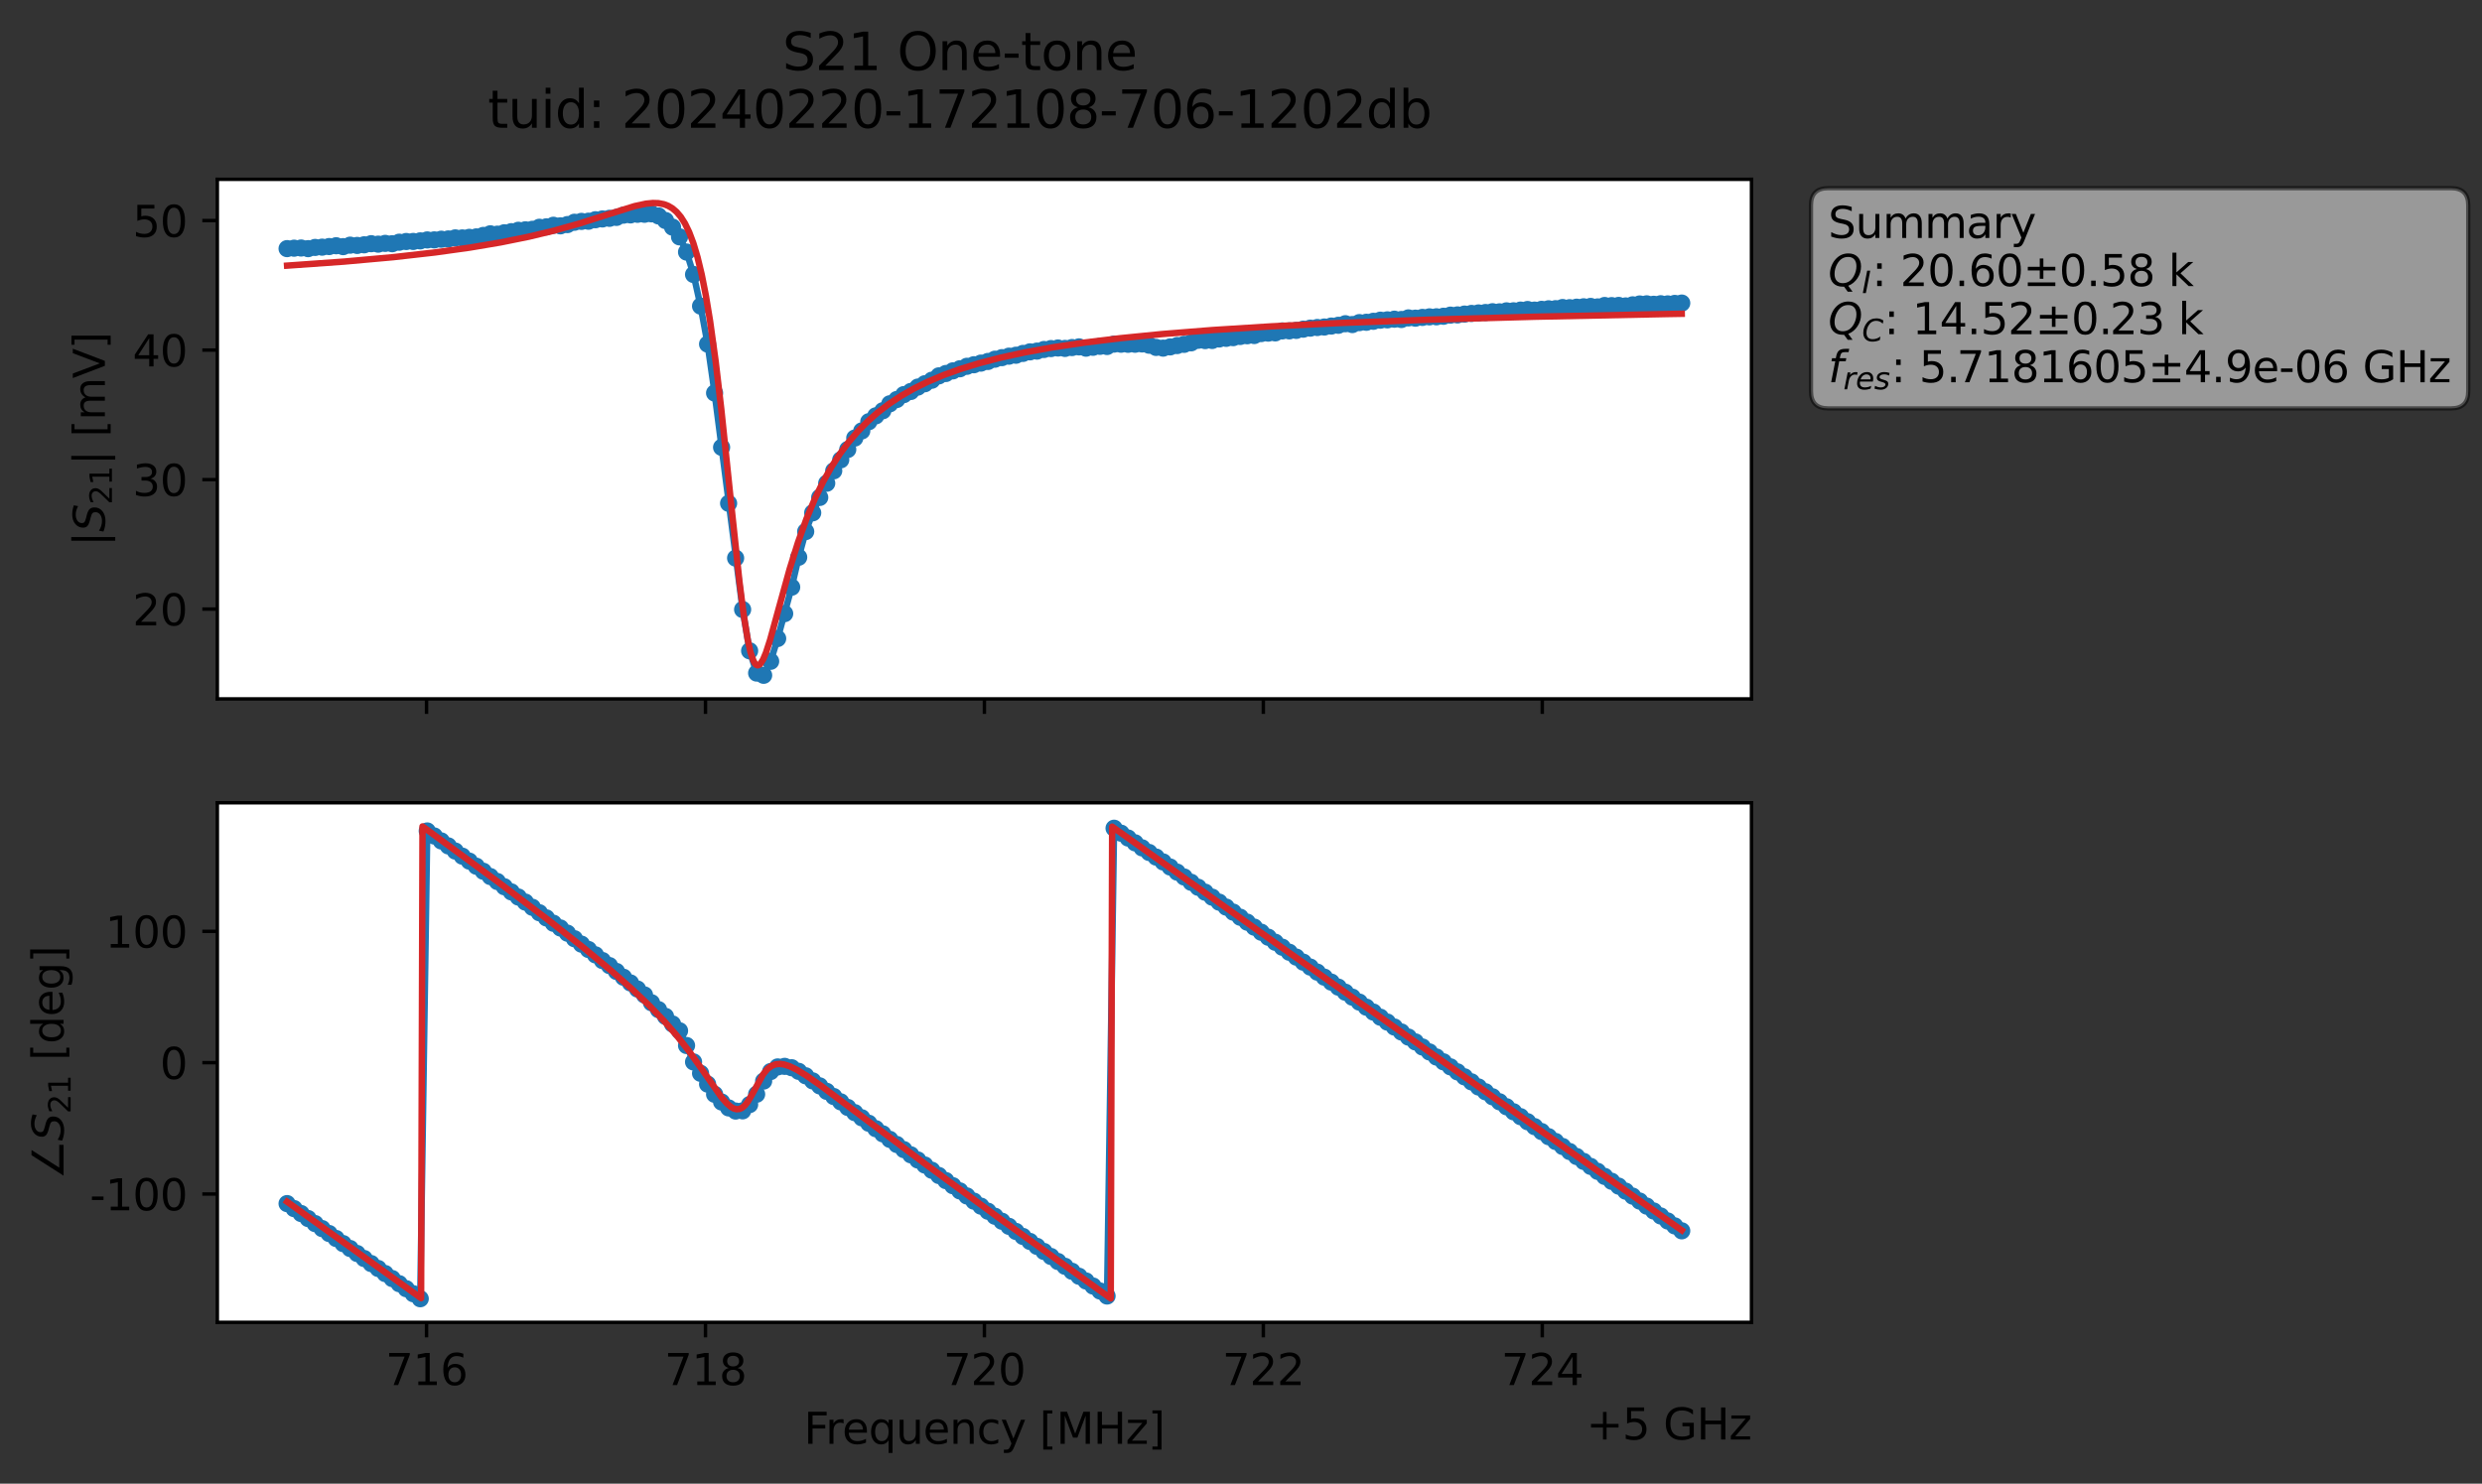<?xml version="1.0" encoding="utf-8" standalone="no"?>
<!DOCTYPE svg PUBLIC "-//W3C//DTD SVG 1.1//EN"
  "http://www.w3.org/Graphics/SVG/1.1/DTD/svg11.dtd">
<svg xmlns:xlink="http://www.w3.org/1999/xlink" width="577.771pt" height="345.428pt" viewBox="0 0 577.771 345.428" xmlns="http://www.w3.org/2000/svg" version="1.1">
 <rect x="0" y="0" width="577.771" height="345.428" fill="#333333" stroke="none"/>
 <defs>
  <style type="text/css">*{stroke-linejoin: round; stroke-linecap: butt}</style>
 </defs>
 <g id="figure_1">
  <g id="patch_1">
   <path d="M 0 345.428 
L 577.771 345.428 
L 577.771 -0 
L 0 -0 
L 0 345.428 
z
" style="fill: none; opacity: 0"/>
  </g>
  <g id="axes_1">
   <g id="patch_2">
    <path d="M 50.595 162.72 
L 407.715 162.72 
L 407.715 41.76 
L 50.595 41.76 
z
" style="fill: #ffffff"/>
   </g>
   <g id="matplotlib.axis_1">
    <g id="xtick_1">
     <g id="line2d_1">
      <defs>
       <path id="m10f6c0a96f" d="M 0 0 
L 0 3.5 
" style="stroke: #000000; stroke-width: 0.8"/>
      </defs>
      <g>
       <use xlink:href="#m10f6c0a96f" x="99.293" y="162.72" style="stroke: #000000; stroke-width: 0.8"/>
      </g>
     </g>
    </g>
    <g id="xtick_2">
     <g id="line2d_2">
      <g>
       <use xlink:href="#m10f6c0a96f" x="164.224" y="162.72" style="stroke: #000000; stroke-width: 0.8"/>
      </g>
     </g>
    </g>
    <g id="xtick_3">
     <g id="line2d_3">
      <g>
       <use xlink:href="#m10f6c0a96f" x="229.155" y="162.72" style="stroke: #000000; stroke-width: 0.8"/>
      </g>
     </g>
    </g>
    <g id="xtick_4">
     <g id="line2d_4">
      <g>
       <use xlink:href="#m10f6c0a96f" x="294.086" y="162.72" style="stroke: #000000; stroke-width: 0.8"/>
      </g>
     </g>
    </g>
    <g id="xtick_5">
     <g id="line2d_5">
      <g>
       <use xlink:href="#m10f6c0a96f" x="359.017" y="162.72" style="stroke: #000000; stroke-width: 0.8"/>
      </g>
     </g>
    </g>
   </g>
   <g id="matplotlib.axis_2">
    <g id="ytick_1">
     <g id="line2d_6">
      <defs>
       <path id="m61f1056654" d="M 0 0 
L -3.5 0 
" style="stroke: #000000; stroke-width: 0.8"/>
      </defs>
      <g>
       <use xlink:href="#m61f1056654" x="50.595" y="141.815" style="stroke: #000000; stroke-width: 0.8"/>
      </g>
     </g>
     <g id="text_1">
      <!-- 20 -->
      <g transform="translate(30.87 145.614) scale(0.1 -0.1)">
       <defs>
        <path id="DejaVuSans-32" d="M 1228 531 
L 3431 531 
L 3431 0 
L 469 0 
L 469 531 
Q 828 903 1448 1529 
Q 2069 2156 2228 2338 
Q 2531 2678 2651 2914 
Q 2772 3150 2772 3378 
Q 2772 3750 2511 3984 
Q 2250 4219 1831 4219 
Q 1534 4219 1204 4116 
Q 875 4013 500 3803 
L 500 4441 
Q 881 4594 1212 4672 
Q 1544 4750 1819 4750 
Q 2544 4750 2975 4387 
Q 3406 4025 3406 3419 
Q 3406 3131 3298 2873 
Q 3191 2616 2906 2266 
Q 2828 2175 2409 1742 
Q 1991 1309 1228 531 
z
" transform="scale(0.016)"/>
        <path id="DejaVuSans-30" d="M 2034 4250 
Q 1547 4250 1301 3770 
Q 1056 3291 1056 2328 
Q 1056 1369 1301 889 
Q 1547 409 2034 409 
Q 2525 409 2770 889 
Q 3016 1369 3016 2328 
Q 3016 3291 2770 3770 
Q 2525 4250 2034 4250 
z
M 2034 4750 
Q 2819 4750 3233 4129 
Q 3647 3509 3647 2328 
Q 3647 1150 3233 529 
Q 2819 -91 2034 -91 
Q 1250 -91 836 529 
Q 422 1150 422 2328 
Q 422 3509 836 4129 
Q 1250 4750 2034 4750 
z
" transform="scale(0.016)"/>
       </defs>
       <use xlink:href="#DejaVuSans-32"/>
       <use xlink:href="#DejaVuSans-30" x="63.623"/>
      </g>
     </g>
    </g>
    <g id="ytick_2">
     <g id="line2d_7">
      <g>
       <use xlink:href="#m61f1056654" x="50.595" y="111.663" style="stroke: #000000; stroke-width: 0.8"/>
      </g>
     </g>
     <g id="text_2">
      <!-- 30 -->
      <g transform="translate(30.87 115.462) scale(0.1 -0.1)">
       <defs>
        <path id="DejaVuSans-33" d="M 2597 2516 
Q 3050 2419 3304 2112 
Q 3559 1806 3559 1356 
Q 3559 666 3084 287 
Q 2609 -91 1734 -91 
Q 1441 -91 1130 -33 
Q 819 25 488 141 
L 488 750 
Q 750 597 1062 519 
Q 1375 441 1716 441 
Q 2309 441 2620 675 
Q 2931 909 2931 1356 
Q 2931 1769 2642 2001 
Q 2353 2234 1838 2234 
L 1294 2234 
L 1294 2753 
L 1863 2753 
Q 2328 2753 2575 2939 
Q 2822 3125 2822 3475 
Q 2822 3834 2567 4026 
Q 2313 4219 1838 4219 
Q 1578 4219 1281 4162 
Q 984 4106 628 3988 
L 628 4550 
Q 988 4650 1302 4700 
Q 1616 4750 1894 4750 
Q 2613 4750 3031 4423 
Q 3450 4097 3450 3541 
Q 3450 3153 3228 2886 
Q 3006 2619 2597 2516 
z
" transform="scale(0.016)"/>
       </defs>
       <use xlink:href="#DejaVuSans-33"/>
       <use xlink:href="#DejaVuSans-30" x="63.623"/>
      </g>
     </g>
    </g>
    <g id="ytick_3">
     <g id="line2d_8">
      <g>
       <use xlink:href="#m61f1056654" x="50.595" y="81.51" style="stroke: #000000; stroke-width: 0.8"/>
      </g>
     </g>
     <g id="text_3">
      <!-- 40 -->
      <g transform="translate(30.87 85.309) scale(0.1 -0.1)">
       <defs>
        <path id="DejaVuSans-34" d="M 2419 4116 
L 825 1625 
L 2419 1625 
L 2419 4116 
z
M 2253 4666 
L 3047 4666 
L 3047 1625 
L 3713 1625 
L 3713 1100 
L 3047 1100 
L 3047 0 
L 2419 0 
L 2419 1100 
L 313 1100 
L 313 1709 
L 2253 4666 
z
" transform="scale(0.016)"/>
       </defs>
       <use xlink:href="#DejaVuSans-34"/>
       <use xlink:href="#DejaVuSans-30" x="63.623"/>
      </g>
     </g>
    </g>
    <g id="ytick_4">
     <g id="line2d_9">
      <g>
       <use xlink:href="#m61f1056654" x="50.595" y="51.358" style="stroke: #000000; stroke-width: 0.8"/>
      </g>
     </g>
     <g id="text_4">
      <!-- 50 -->
      <g transform="translate(30.87 55.157) scale(0.1 -0.1)">
       <defs>
        <path id="DejaVuSans-35" d="M 691 4666 
L 3169 4666 
L 3169 4134 
L 1269 4134 
L 1269 2991 
Q 1406 3038 1543 3061 
Q 1681 3084 1819 3084 
Q 2600 3084 3056 2656 
Q 3513 2228 3513 1497 
Q 3513 744 3044 326 
Q 2575 -91 1722 -91 
Q 1428 -91 1123 -41 
Q 819 9 494 109 
L 494 744 
Q 775 591 1075 516 
Q 1375 441 1709 441 
Q 2250 441 2565 725 
Q 2881 1009 2881 1497 
Q 2881 1984 2565 2268 
Q 2250 2553 1709 2553 
Q 1456 2553 1204 2497 
Q 953 2441 691 2322 
L 691 4666 
z
" transform="scale(0.016)"/>
       </defs>
       <use xlink:href="#DejaVuSans-35"/>
       <use xlink:href="#DejaVuSans-30" x="63.623"/>
      </g>
     </g>
    </g>
    <g id="text_5">
     <!-- $|S_{21}|$ [mV] -->
     <g transform="translate(24.47 127.19) rotate(-90) scale(0.1 -0.1)">
      <defs>
       <path id="DejaVuSans-7c" d="M 1344 4891 
L 1344 -1509 
L 813 -1509 
L 813 4891 
L 1344 4891 
z
" transform="scale(0.016)"/>
       <path id="DejaVuSans-Oblique-53" d="M 3859 4513 
L 3738 3897 
Q 3422 4066 3111 4152 
Q 2800 4238 2509 4238 
Q 1944 4238 1609 3991 
Q 1275 3744 1275 3334 
Q 1275 3109 1398 2989 
Q 1522 2869 2034 2731 
L 2413 2638 
Q 3053 2472 3303 2217 
Q 3553 1963 3553 1503 
Q 3553 797 2998 353 
Q 2444 -91 1538 -91 
Q 1166 -91 791 -17 
Q 416 56 38 206 
L 166 856 
Q 513 641 861 531 
Q 1209 422 1556 422 
Q 2147 422 2503 684 
Q 2859 947 2859 1369 
Q 2859 1650 2717 1795 
Q 2575 1941 2106 2059 
L 1728 2156 
Q 1081 2325 845 2545 
Q 609 2766 609 3163 
Q 609 3859 1145 4304 
Q 1681 4750 2541 4750 
Q 2875 4750 3203 4690 
Q 3531 4631 3859 4513 
z
" transform="scale(0.016)"/>
       <path id="DejaVuSans-31" d="M 794 531 
L 1825 531 
L 1825 4091 
L 703 3866 
L 703 4441 
L 1819 4666 
L 2450 4666 
L 2450 531 
L 3481 531 
L 3481 0 
L 794 0 
L 794 531 
z
" transform="scale(0.016)"/>
       <path id="DejaVuSans-20" transform="scale(0.016)"/>
       <path id="DejaVuSans-5b" d="M 550 4863 
L 1875 4863 
L 1875 4416 
L 1125 4416 
L 1125 -397 
L 1875 -397 
L 1875 -844 
L 550 -844 
L 550 4863 
z
" transform="scale(0.016)"/>
       <path id="DejaVuSans-6d" d="M 3328 2828 
Q 3544 3216 3844 3400 
Q 4144 3584 4550 3584 
Q 5097 3584 5394 3201 
Q 5691 2819 5691 2113 
L 5691 0 
L 5113 0 
L 5113 2094 
Q 5113 2597 4934 2840 
Q 4756 3084 4391 3084 
Q 3944 3084 3684 2787 
Q 3425 2491 3425 1978 
L 3425 0 
L 2847 0 
L 2847 2094 
Q 2847 2600 2669 2842 
Q 2491 3084 2119 3084 
Q 1678 3084 1418 2786 
Q 1159 2488 1159 1978 
L 1159 0 
L 581 0 
L 581 3500 
L 1159 3500 
L 1159 2956 
Q 1356 3278 1631 3431 
Q 1906 3584 2284 3584 
Q 2666 3584 2933 3390 
Q 3200 3197 3328 2828 
z
" transform="scale(0.016)"/>
       <path id="DejaVuSans-56" d="M 1831 0 
L 50 4666 
L 709 4666 
L 2188 738 
L 3669 4666 
L 4325 4666 
L 2547 0 
L 1831 0 
z
" transform="scale(0.016)"/>
       <path id="DejaVuSans-5d" d="M 1947 4863 
L 1947 -844 
L 622 -844 
L 622 -397 
L 1369 -397 
L 1369 4416 
L 622 4416 
L 622 4863 
L 1947 4863 
z
" transform="scale(0.016)"/>
      </defs>
      <use xlink:href="#DejaVuSans-7c" transform="translate(0 0.578)"/>
      <use xlink:href="#DejaVuSans-Oblique-53" transform="translate(33.691 0.578)"/>
      <use xlink:href="#DejaVuSans-32" transform="translate(97.168 -15.828) scale(0.7)"/>
      <use xlink:href="#DejaVuSans-31" transform="translate(141.704 -15.828) scale(0.7)"/>
      <use xlink:href="#DejaVuSans-7c" transform="translate(188.975 0.578)"/>
      <use xlink:href="#DejaVuSans-20" transform="translate(222.666 0.578)"/>
      <use xlink:href="#DejaVuSans-5b" transform="translate(254.453 0.578)"/>
      <use xlink:href="#DejaVuSans-6d" transform="translate(293.467 0.578)"/>
      <use xlink:href="#DejaVuSans-56" transform="translate(390.879 0.578)"/>
      <use xlink:href="#DejaVuSans-5d" transform="translate(459.287 0.578)"/>
     </g>
    </g>
   </g>
   <g id="line2d_10">
    <path d="M 66.828 57.885 
L 70.091 57.744 
L 71.722 57.892 
L 73.354 57.608 
L 76.617 57.404 
L 78.248 57.215 
L 79.879 57.421 
L 81.511 57.082 
L 83.142 57.142 
L 86.405 56.738 
L 88.037 56.845 
L 89.668 56.666 
L 91.299 56.745 
L 92.931 56.392 
L 94.562 56.228 
L 96.194 56.216 
L 105.982 55.387 
L 107.614 55.394 
L 110.877 55.158 
L 114.14 54.44 
L 115.771 54.522 
L 120.665 53.618 
L 123.928 53.389 
L 125.56 52.915 
L 127.191 52.812 
L 128.822 52.449 
L 130.454 52.58 
L 132.085 52.29 
L 133.717 51.749 
L 135.348 51.547 
L 136.98 51.503 
L 138.611 51.16 
L 143.505 50.615 
L 145.137 50.091 
L 151.662 49.786 
L 153.294 50.275 
L 154.925 51.345 
L 156.557 52.883 
L 158.188 55.145 
L 159.82 58.686 
L 161.451 63.91 
L 163.082 71.266 
L 164.714 80.114 
L 166.345 91.504 
L 172.871 141.91 
L 174.502 151.526 
L 176.134 156.704 
L 177.765 157.222 
L 179.397 153.963 
L 181.028 148.661 
L 184.291 136.708 
L 185.922 129.739 
L 187.554 123.757 
L 189.185 119.395 
L 190.817 115.818 
L 192.448 112.509 
L 194.08 109.614 
L 198.974 101.991 
L 200.605 100.327 
L 202.237 98.183 
L 203.868 96.817 
L 205.5 95.631 
L 207.131 94.012 
L 208.762 93.011 
L 210.394 91.874 
L 212.025 91.139 
L 213.657 90.119 
L 216.92 88.523 
L 218.551 87.508 
L 225.077 85.283 
L 229.971 84.156 
L 231.602 83.628 
L 234.865 82.925 
L 236.497 82.706 
L 239.76 81.921 
L 241.391 81.745 
L 243.022 81.369 
L 246.285 81.022 
L 247.917 81.12 
L 251.18 80.763 
L 252.811 81.06 
L 256.074 80.631 
L 257.705 80.67 
L 259.337 80.116 
L 264.231 80.146 
L 265.862 80.079 
L 267.494 80.372 
L 269.125 80.889 
L 270.757 81.053 
L 277.282 79.817 
L 278.914 79.224 
L 282.177 79.268 
L 283.808 78.919 
L 287.071 78.61 
L 290.334 78.169 
L 291.965 78.118 
L 293.597 77.664 
L 296.86 77.502 
L 298.491 77.045 
L 301.754 76.921 
L 305.017 76.4 
L 311.543 75.734 
L 313.174 75.371 
L 314.805 75.562 
L 316.437 75.111 
L 318.068 75.032 
L 321.331 74.545 
L 326.225 74.384 
L 327.857 74.014 
L 329.488 74.076 
L 332.751 73.773 
L 336.014 73.632 
L 337.645 73.37 
L 339.277 73.32 
L 342.54 72.973 
L 355.591 72.059 
L 357.223 72.199 
L 360.485 71.896 
L 362.117 71.866 
L 363.748 71.599 
L 365.38 71.636 
L 370.274 71.343 
L 371.905 71.457 
L 373.537 71.126 
L 378.431 71.229 
L 381.694 70.771 
L 383.325 70.741 
L 384.957 70.845 
L 386.588 70.72 
L 388.22 70.752 
L 391.483 70.563 
L 391.483 70.563 
" clip-path="url(#pb16ed6cc4c)" style="fill: none; stroke: #1f77b4; stroke-width: 1.5; stroke-linecap: square"/>
    <defs>
     <path id="md82b400584" d="M 0 1.5 
C 0.398 1.5 0.779 1.342 1.061 1.061 
C 1.342 0.779 1.5 0.398 1.5 0 
C 1.5 -0.398 1.342 -0.779 1.061 -1.061 
C 0.779 -1.342 0.398 -1.5 0 -1.5 
C -0.398 -1.5 -0.779 -1.342 -1.061 -1.061 
C -1.342 -0.779 -1.5 -0.398 -1.5 0 
C -1.5 0.398 -1.342 0.779 -1.061 1.061 
C -0.779 1.342 -0.398 1.5 0 1.5 
z
" style="stroke: #1f77b4"/>
    </defs>
    <g clip-path="url(#pb16ed6cc4c)">
     <use xlink:href="#md82b400584" x="66.828" y="57.885" style="fill: #1f77b4; stroke: #1f77b4"/>
     <use xlink:href="#md82b400584" x="68.459" y="57.784" style="fill: #1f77b4; stroke: #1f77b4"/>
     <use xlink:href="#md82b400584" x="70.091" y="57.744" style="fill: #1f77b4; stroke: #1f77b4"/>
     <use xlink:href="#md82b400584" x="71.722" y="57.892" style="fill: #1f77b4; stroke: #1f77b4"/>
     <use xlink:href="#md82b400584" x="73.354" y="57.608" style="fill: #1f77b4; stroke: #1f77b4"/>
     <use xlink:href="#md82b400584" x="74.985" y="57.543" style="fill: #1f77b4; stroke: #1f77b4"/>
     <use xlink:href="#md82b400584" x="76.617" y="57.404" style="fill: #1f77b4; stroke: #1f77b4"/>
     <use xlink:href="#md82b400584" x="78.248" y="57.215" style="fill: #1f77b4; stroke: #1f77b4"/>
     <use xlink:href="#md82b400584" x="79.879" y="57.421" style="fill: #1f77b4; stroke: #1f77b4"/>
     <use xlink:href="#md82b400584" x="81.511" y="57.082" style="fill: #1f77b4; stroke: #1f77b4"/>
     <use xlink:href="#md82b400584" x="83.142" y="57.142" style="fill: #1f77b4; stroke: #1f77b4"/>
     <use xlink:href="#md82b400584" x="84.774" y="56.995" style="fill: #1f77b4; stroke: #1f77b4"/>
     <use xlink:href="#md82b400584" x="86.405" y="56.738" style="fill: #1f77b4; stroke: #1f77b4"/>
     <use xlink:href="#md82b400584" x="88.037" y="56.845" style="fill: #1f77b4; stroke: #1f77b4"/>
     <use xlink:href="#md82b400584" x="89.668" y="56.666" style="fill: #1f77b4; stroke: #1f77b4"/>
     <use xlink:href="#md82b400584" x="91.299" y="56.745" style="fill: #1f77b4; stroke: #1f77b4"/>
     <use xlink:href="#md82b400584" x="92.931" y="56.392" style="fill: #1f77b4; stroke: #1f77b4"/>
     <use xlink:href="#md82b400584" x="94.562" y="56.228" style="fill: #1f77b4; stroke: #1f77b4"/>
     <use xlink:href="#md82b400584" x="96.194" y="56.216" style="fill: #1f77b4; stroke: #1f77b4"/>
     <use xlink:href="#md82b400584" x="97.825" y="56.081" style="fill: #1f77b4; stroke: #1f77b4"/>
     <use xlink:href="#md82b400584" x="99.457" y="55.861" style="fill: #1f77b4; stroke: #1f77b4"/>
     <use xlink:href="#md82b400584" x="101.088" y="55.851" style="fill: #1f77b4; stroke: #1f77b4"/>
     <use xlink:href="#md82b400584" x="102.719" y="55.695" style="fill: #1f77b4; stroke: #1f77b4"/>
     <use xlink:href="#md82b400584" x="104.351" y="55.633" style="fill: #1f77b4; stroke: #1f77b4"/>
     <use xlink:href="#md82b400584" x="105.982" y="55.387" style="fill: #1f77b4; stroke: #1f77b4"/>
     <use xlink:href="#md82b400584" x="107.614" y="55.394" style="fill: #1f77b4; stroke: #1f77b4"/>
     <use xlink:href="#md82b400584" x="109.245" y="55.261" style="fill: #1f77b4; stroke: #1f77b4"/>
     <use xlink:href="#md82b400584" x="110.877" y="55.158" style="fill: #1f77b4; stroke: #1f77b4"/>
     <use xlink:href="#md82b400584" x="112.508" y="54.812" style="fill: #1f77b4; stroke: #1f77b4"/>
     <use xlink:href="#md82b400584" x="114.14" y="54.44" style="fill: #1f77b4; stroke: #1f77b4"/>
     <use xlink:href="#md82b400584" x="115.771" y="54.522" style="fill: #1f77b4; stroke: #1f77b4"/>
     <use xlink:href="#md82b400584" x="117.402" y="54.195" style="fill: #1f77b4; stroke: #1f77b4"/>
     <use xlink:href="#md82b400584" x="119.034" y="53.938" style="fill: #1f77b4; stroke: #1f77b4"/>
     <use xlink:href="#md82b400584" x="120.665" y="53.618" style="fill: #1f77b4; stroke: #1f77b4"/>
     <use xlink:href="#md82b400584" x="122.297" y="53.51" style="fill: #1f77b4; stroke: #1f77b4"/>
     <use xlink:href="#md82b400584" x="123.928" y="53.389" style="fill: #1f77b4; stroke: #1f77b4"/>
     <use xlink:href="#md82b400584" x="125.56" y="52.915" style="fill: #1f77b4; stroke: #1f77b4"/>
     <use xlink:href="#md82b400584" x="127.191" y="52.812" style="fill: #1f77b4; stroke: #1f77b4"/>
     <use xlink:href="#md82b400584" x="128.822" y="52.449" style="fill: #1f77b4; stroke: #1f77b4"/>
     <use xlink:href="#md82b400584" x="130.454" y="52.58" style="fill: #1f77b4; stroke: #1f77b4"/>
     <use xlink:href="#md82b400584" x="132.085" y="52.29" style="fill: #1f77b4; stroke: #1f77b4"/>
     <use xlink:href="#md82b400584" x="133.717" y="51.749" style="fill: #1f77b4; stroke: #1f77b4"/>
     <use xlink:href="#md82b400584" x="135.348" y="51.547" style="fill: #1f77b4; stroke: #1f77b4"/>
     <use xlink:href="#md82b400584" x="136.98" y="51.503" style="fill: #1f77b4; stroke: #1f77b4"/>
     <use xlink:href="#md82b400584" x="138.611" y="51.16" style="fill: #1f77b4; stroke: #1f77b4"/>
     <use xlink:href="#md82b400584" x="140.242" y="50.975" style="fill: #1f77b4; stroke: #1f77b4"/>
     <use xlink:href="#md82b400584" x="141.874" y="50.831" style="fill: #1f77b4; stroke: #1f77b4"/>
     <use xlink:href="#md82b400584" x="143.505" y="50.615" style="fill: #1f77b4; stroke: #1f77b4"/>
     <use xlink:href="#md82b400584" x="145.137" y="50.091" style="fill: #1f77b4; stroke: #1f77b4"/>
     <use xlink:href="#md82b400584" x="146.768" y="50.034" style="fill: #1f77b4; stroke: #1f77b4"/>
     <use xlink:href="#md82b400584" x="148.4" y="49.894" style="fill: #1f77b4; stroke: #1f77b4"/>
     <use xlink:href="#md82b400584" x="150.031" y="49.886" style="fill: #1f77b4; stroke: #1f77b4"/>
     <use xlink:href="#md82b400584" x="151.662" y="49.786" style="fill: #1f77b4; stroke: #1f77b4"/>
     <use xlink:href="#md82b400584" x="153.294" y="50.275" style="fill: #1f77b4; stroke: #1f77b4"/>
     <use xlink:href="#md82b400584" x="154.925" y="51.345" style="fill: #1f77b4; stroke: #1f77b4"/>
     <use xlink:href="#md82b400584" x="156.557" y="52.883" style="fill: #1f77b4; stroke: #1f77b4"/>
     <use xlink:href="#md82b400584" x="158.188" y="55.145" style="fill: #1f77b4; stroke: #1f77b4"/>
     <use xlink:href="#md82b400584" x="159.82" y="58.686" style="fill: #1f77b4; stroke: #1f77b4"/>
     <use xlink:href="#md82b400584" x="161.451" y="63.91" style="fill: #1f77b4; stroke: #1f77b4"/>
     <use xlink:href="#md82b400584" x="163.082" y="71.266" style="fill: #1f77b4; stroke: #1f77b4"/>
     <use xlink:href="#md82b400584" x="164.714" y="80.114" style="fill: #1f77b4; stroke: #1f77b4"/>
     <use xlink:href="#md82b400584" x="166.345" y="91.504" style="fill: #1f77b4; stroke: #1f77b4"/>
     <use xlink:href="#md82b400584" x="167.977" y="104.15" style="fill: #1f77b4; stroke: #1f77b4"/>
     <use xlink:href="#md82b400584" x="169.608" y="117.184" style="fill: #1f77b4; stroke: #1f77b4"/>
     <use xlink:href="#md82b400584" x="171.24" y="129.939" style="fill: #1f77b4; stroke: #1f77b4"/>
     <use xlink:href="#md82b400584" x="172.871" y="141.91" style="fill: #1f77b4; stroke: #1f77b4"/>
     <use xlink:href="#md82b400584" x="174.502" y="151.526" style="fill: #1f77b4; stroke: #1f77b4"/>
     <use xlink:href="#md82b400584" x="176.134" y="156.704" style="fill: #1f77b4; stroke: #1f77b4"/>
     <use xlink:href="#md82b400584" x="177.765" y="157.222" style="fill: #1f77b4; stroke: #1f77b4"/>
     <use xlink:href="#md82b400584" x="179.397" y="153.963" style="fill: #1f77b4; stroke: #1f77b4"/>
     <use xlink:href="#md82b400584" x="181.028" y="148.661" style="fill: #1f77b4; stroke: #1f77b4"/>
     <use xlink:href="#md82b400584" x="182.66" y="142.865" style="fill: #1f77b4; stroke: #1f77b4"/>
     <use xlink:href="#md82b400584" x="184.291" y="136.708" style="fill: #1f77b4; stroke: #1f77b4"/>
     <use xlink:href="#md82b400584" x="185.922" y="129.739" style="fill: #1f77b4; stroke: #1f77b4"/>
     <use xlink:href="#md82b400584" x="187.554" y="123.757" style="fill: #1f77b4; stroke: #1f77b4"/>
     <use xlink:href="#md82b400584" x="189.185" y="119.395" style="fill: #1f77b4; stroke: #1f77b4"/>
     <use xlink:href="#md82b400584" x="190.817" y="115.818" style="fill: #1f77b4; stroke: #1f77b4"/>
     <use xlink:href="#md82b400584" x="192.448" y="112.509" style="fill: #1f77b4; stroke: #1f77b4"/>
     <use xlink:href="#md82b400584" x="194.08" y="109.614" style="fill: #1f77b4; stroke: #1f77b4"/>
     <use xlink:href="#md82b400584" x="195.711" y="107.06" style="fill: #1f77b4; stroke: #1f77b4"/>
     <use xlink:href="#md82b400584" x="197.342" y="104.654" style="fill: #1f77b4; stroke: #1f77b4"/>
     <use xlink:href="#md82b400584" x="198.974" y="101.991" style="fill: #1f77b4; stroke: #1f77b4"/>
     <use xlink:href="#md82b400584" x="200.605" y="100.327" style="fill: #1f77b4; stroke: #1f77b4"/>
     <use xlink:href="#md82b400584" x="202.237" y="98.183" style="fill: #1f77b4; stroke: #1f77b4"/>
     <use xlink:href="#md82b400584" x="203.868" y="96.817" style="fill: #1f77b4; stroke: #1f77b4"/>
     <use xlink:href="#md82b400584" x="205.5" y="95.631" style="fill: #1f77b4; stroke: #1f77b4"/>
     <use xlink:href="#md82b400584" x="207.131" y="94.012" style="fill: #1f77b4; stroke: #1f77b4"/>
     <use xlink:href="#md82b400584" x="208.762" y="93.011" style="fill: #1f77b4; stroke: #1f77b4"/>
     <use xlink:href="#md82b400584" x="210.394" y="91.874" style="fill: #1f77b4; stroke: #1f77b4"/>
     <use xlink:href="#md82b400584" x="212.025" y="91.139" style="fill: #1f77b4; stroke: #1f77b4"/>
     <use xlink:href="#md82b400584" x="213.657" y="90.119" style="fill: #1f77b4; stroke: #1f77b4"/>
     <use xlink:href="#md82b400584" x="215.288" y="89.344" style="fill: #1f77b4; stroke: #1f77b4"/>
     <use xlink:href="#md82b400584" x="216.92" y="88.523" style="fill: #1f77b4; stroke: #1f77b4"/>
     <use xlink:href="#md82b400584" x="218.551" y="87.508" style="fill: #1f77b4; stroke: #1f77b4"/>
     <use xlink:href="#md82b400584" x="220.182" y="86.96" style="fill: #1f77b4; stroke: #1f77b4"/>
     <use xlink:href="#md82b400584" x="221.814" y="86.347" style="fill: #1f77b4; stroke: #1f77b4"/>
     <use xlink:href="#md82b400584" x="223.445" y="85.858" style="fill: #1f77b4; stroke: #1f77b4"/>
     <use xlink:href="#md82b400584" x="225.077" y="85.283" style="fill: #1f77b4; stroke: #1f77b4"/>
     <use xlink:href="#md82b400584" x="226.708" y="84.92" style="fill: #1f77b4; stroke: #1f77b4"/>
     <use xlink:href="#md82b400584" x="228.34" y="84.541" style="fill: #1f77b4; stroke: #1f77b4"/>
     <use xlink:href="#md82b400584" x="229.971" y="84.156" style="fill: #1f77b4; stroke: #1f77b4"/>
     <use xlink:href="#md82b400584" x="231.602" y="83.628" style="fill: #1f77b4; stroke: #1f77b4"/>
     <use xlink:href="#md82b400584" x="233.234" y="83.265" style="fill: #1f77b4; stroke: #1f77b4"/>
     <use xlink:href="#md82b400584" x="234.865" y="82.925" style="fill: #1f77b4; stroke: #1f77b4"/>
     <use xlink:href="#md82b400584" x="236.497" y="82.706" style="fill: #1f77b4; stroke: #1f77b4"/>
     <use xlink:href="#md82b400584" x="238.128" y="82.284" style="fill: #1f77b4; stroke: #1f77b4"/>
     <use xlink:href="#md82b400584" x="239.76" y="81.921" style="fill: #1f77b4; stroke: #1f77b4"/>
     <use xlink:href="#md82b400584" x="241.391" y="81.745" style="fill: #1f77b4; stroke: #1f77b4"/>
     <use xlink:href="#md82b400584" x="243.022" y="81.369" style="fill: #1f77b4; stroke: #1f77b4"/>
     <use xlink:href="#md82b400584" x="244.654" y="81.154" style="fill: #1f77b4; stroke: #1f77b4"/>
     <use xlink:href="#md82b400584" x="246.285" y="81.022" style="fill: #1f77b4; stroke: #1f77b4"/>
     <use xlink:href="#md82b400584" x="247.917" y="81.12" style="fill: #1f77b4; stroke: #1f77b4"/>
     <use xlink:href="#md82b400584" x="249.548" y="80.917" style="fill: #1f77b4; stroke: #1f77b4"/>
     <use xlink:href="#md82b400584" x="251.18" y="80.763" style="fill: #1f77b4; stroke: #1f77b4"/>
     <use xlink:href="#md82b400584" x="252.811" y="81.06" style="fill: #1f77b4; stroke: #1f77b4"/>
     <use xlink:href="#md82b400584" x="254.442" y="80.854" style="fill: #1f77b4; stroke: #1f77b4"/>
     <use xlink:href="#md82b400584" x="256.074" y="80.631" style="fill: #1f77b4; stroke: #1f77b4"/>
     <use xlink:href="#md82b400584" x="257.705" y="80.67" style="fill: #1f77b4; stroke: #1f77b4"/>
     <use xlink:href="#md82b400584" x="259.337" y="80.116" style="fill: #1f77b4; stroke: #1f77b4"/>
     <use xlink:href="#md82b400584" x="260.968" y="80.139" style="fill: #1f77b4; stroke: #1f77b4"/>
     <use xlink:href="#md82b400584" x="262.6" y="80.158" style="fill: #1f77b4; stroke: #1f77b4"/>
     <use xlink:href="#md82b400584" x="264.231" y="80.146" style="fill: #1f77b4; stroke: #1f77b4"/>
     <use xlink:href="#md82b400584" x="265.862" y="80.079" style="fill: #1f77b4; stroke: #1f77b4"/>
     <use xlink:href="#md82b400584" x="267.494" y="80.372" style="fill: #1f77b4; stroke: #1f77b4"/>
     <use xlink:href="#md82b400584" x="269.125" y="80.889" style="fill: #1f77b4; stroke: #1f77b4"/>
     <use xlink:href="#md82b400584" x="270.757" y="81.053" style="fill: #1f77b4; stroke: #1f77b4"/>
     <use xlink:href="#md82b400584" x="272.388" y="80.766" style="fill: #1f77b4; stroke: #1f77b4"/>
     <use xlink:href="#md82b400584" x="274.02" y="80.454" style="fill: #1f77b4; stroke: #1f77b4"/>
     <use xlink:href="#md82b400584" x="275.651" y="80.172" style="fill: #1f77b4; stroke: #1f77b4"/>
     <use xlink:href="#md82b400584" x="277.282" y="79.817" style="fill: #1f77b4; stroke: #1f77b4"/>
     <use xlink:href="#md82b400584" x="278.914" y="79.224" style="fill: #1f77b4; stroke: #1f77b4"/>
     <use xlink:href="#md82b400584" x="280.545" y="79.296" style="fill: #1f77b4; stroke: #1f77b4"/>
     <use xlink:href="#md82b400584" x="282.177" y="79.268" style="fill: #1f77b4; stroke: #1f77b4"/>
     <use xlink:href="#md82b400584" x="283.808" y="78.919" style="fill: #1f77b4; stroke: #1f77b4"/>
     <use xlink:href="#md82b400584" x="285.44" y="78.774" style="fill: #1f77b4; stroke: #1f77b4"/>
     <use xlink:href="#md82b400584" x="287.071" y="78.61" style="fill: #1f77b4; stroke: #1f77b4"/>
     <use xlink:href="#md82b400584" x="288.703" y="78.335" style="fill: #1f77b4; stroke: #1f77b4"/>
     <use xlink:href="#md82b400584" x="290.334" y="78.169" style="fill: #1f77b4; stroke: #1f77b4"/>
     <use xlink:href="#md82b400584" x="291.965" y="78.118" style="fill: #1f77b4; stroke: #1f77b4"/>
     <use xlink:href="#md82b400584" x="293.597" y="77.664" style="fill: #1f77b4; stroke: #1f77b4"/>
     <use xlink:href="#md82b400584" x="295.228" y="77.558" style="fill: #1f77b4; stroke: #1f77b4"/>
     <use xlink:href="#md82b400584" x="296.86" y="77.502" style="fill: #1f77b4; stroke: #1f77b4"/>
     <use xlink:href="#md82b400584" x="298.491" y="77.045" style="fill: #1f77b4; stroke: #1f77b4"/>
     <use xlink:href="#md82b400584" x="300.123" y="77.034" style="fill: #1f77b4; stroke: #1f77b4"/>
     <use xlink:href="#md82b400584" x="301.754" y="76.921" style="fill: #1f77b4; stroke: #1f77b4"/>
     <use xlink:href="#md82b400584" x="303.385" y="76.635" style="fill: #1f77b4; stroke: #1f77b4"/>
     <use xlink:href="#md82b400584" x="305.017" y="76.4" style="fill: #1f77b4; stroke: #1f77b4"/>
     <use xlink:href="#md82b400584" x="306.648" y="76.251" style="fill: #1f77b4; stroke: #1f77b4"/>
     <use xlink:href="#md82b400584" x="308.28" y="76.138" style="fill: #1f77b4; stroke: #1f77b4"/>
     <use xlink:href="#md82b400584" x="309.911" y="75.913" style="fill: #1f77b4; stroke: #1f77b4"/>
     <use xlink:href="#md82b400584" x="311.543" y="75.734" style="fill: #1f77b4; stroke: #1f77b4"/>
     <use xlink:href="#md82b400584" x="313.174" y="75.371" style="fill: #1f77b4; stroke: #1f77b4"/>
     <use xlink:href="#md82b400584" x="314.805" y="75.562" style="fill: #1f77b4; stroke: #1f77b4"/>
     <use xlink:href="#md82b400584" x="316.437" y="75.111" style="fill: #1f77b4; stroke: #1f77b4"/>
     <use xlink:href="#md82b400584" x="318.068" y="75.032" style="fill: #1f77b4; stroke: #1f77b4"/>
     <use xlink:href="#md82b400584" x="319.7" y="74.802" style="fill: #1f77b4; stroke: #1f77b4"/>
     <use xlink:href="#md82b400584" x="321.331" y="74.545" style="fill: #1f77b4; stroke: #1f77b4"/>
     <use xlink:href="#md82b400584" x="322.963" y="74.469" style="fill: #1f77b4; stroke: #1f77b4"/>
     <use xlink:href="#md82b400584" x="324.594" y="74.314" style="fill: #1f77b4; stroke: #1f77b4"/>
     <use xlink:href="#md82b400584" x="326.225" y="74.384" style="fill: #1f77b4; stroke: #1f77b4"/>
     <use xlink:href="#md82b400584" x="327.857" y="74.014" style="fill: #1f77b4; stroke: #1f77b4"/>
     <use xlink:href="#md82b400584" x="329.488" y="74.076" style="fill: #1f77b4; stroke: #1f77b4"/>
     <use xlink:href="#md82b400584" x="331.12" y="73.897" style="fill: #1f77b4; stroke: #1f77b4"/>
     <use xlink:href="#md82b400584" x="332.751" y="73.773" style="fill: #1f77b4; stroke: #1f77b4"/>
     <use xlink:href="#md82b400584" x="334.383" y="73.757" style="fill: #1f77b4; stroke: #1f77b4"/>
     <use xlink:href="#md82b400584" x="336.014" y="73.632" style="fill: #1f77b4; stroke: #1f77b4"/>
     <use xlink:href="#md82b400584" x="337.645" y="73.37" style="fill: #1f77b4; stroke: #1f77b4"/>
     <use xlink:href="#md82b400584" x="339.277" y="73.32" style="fill: #1f77b4; stroke: #1f77b4"/>
     <use xlink:href="#md82b400584" x="340.908" y="73.124" style="fill: #1f77b4; stroke: #1f77b4"/>
     <use xlink:href="#md82b400584" x="342.54" y="72.973" style="fill: #1f77b4; stroke: #1f77b4"/>
     <use xlink:href="#md82b400584" x="344.171" y="72.859" style="fill: #1f77b4; stroke: #1f77b4"/>
     <use xlink:href="#md82b400584" x="345.803" y="72.761" style="fill: #1f77b4; stroke: #1f77b4"/>
     <use xlink:href="#md82b400584" x="347.434" y="72.578" style="fill: #1f77b4; stroke: #1f77b4"/>
     <use xlink:href="#md82b400584" x="349.065" y="72.605" style="fill: #1f77b4; stroke: #1f77b4"/>
     <use xlink:href="#md82b400584" x="350.697" y="72.375" style="fill: #1f77b4; stroke: #1f77b4"/>
     <use xlink:href="#md82b400584" x="352.328" y="72.366" style="fill: #1f77b4; stroke: #1f77b4"/>
     <use xlink:href="#md82b400584" x="353.96" y="72.196" style="fill: #1f77b4; stroke: #1f77b4"/>
     <use xlink:href="#md82b400584" x="355.591" y="72.059" style="fill: #1f77b4; stroke: #1f77b4"/>
     <use xlink:href="#md82b400584" x="357.223" y="72.199" style="fill: #1f77b4; stroke: #1f77b4"/>
     <use xlink:href="#md82b400584" x="358.854" y="72.023" style="fill: #1f77b4; stroke: #1f77b4"/>
     <use xlink:href="#md82b400584" x="360.485" y="71.896" style="fill: #1f77b4; stroke: #1f77b4"/>
     <use xlink:href="#md82b400584" x="362.117" y="71.866" style="fill: #1f77b4; stroke: #1f77b4"/>
     <use xlink:href="#md82b400584" x="363.748" y="71.599" style="fill: #1f77b4; stroke: #1f77b4"/>
     <use xlink:href="#md82b400584" x="365.38" y="71.636" style="fill: #1f77b4; stroke: #1f77b4"/>
     <use xlink:href="#md82b400584" x="367.011" y="71.52" style="fill: #1f77b4; stroke: #1f77b4"/>
     <use xlink:href="#md82b400584" x="368.643" y="71.428" style="fill: #1f77b4; stroke: #1f77b4"/>
     <use xlink:href="#md82b400584" x="370.274" y="71.343" style="fill: #1f77b4; stroke: #1f77b4"/>
     <use xlink:href="#md82b400584" x="371.905" y="71.457" style="fill: #1f77b4; stroke: #1f77b4"/>
     <use xlink:href="#md82b400584" x="373.537" y="71.126" style="fill: #1f77b4; stroke: #1f77b4"/>
     <use xlink:href="#md82b400584" x="375.168" y="71.155" style="fill: #1f77b4; stroke: #1f77b4"/>
     <use xlink:href="#md82b400584" x="376.8" y="71.108" style="fill: #1f77b4; stroke: #1f77b4"/>
     <use xlink:href="#md82b400584" x="378.431" y="71.229" style="fill: #1f77b4; stroke: #1f77b4"/>
     <use xlink:href="#md82b400584" x="380.063" y="70.973" style="fill: #1f77b4; stroke: #1f77b4"/>
     <use xlink:href="#md82b400584" x="381.694" y="70.771" style="fill: #1f77b4; stroke: #1f77b4"/>
     <use xlink:href="#md82b400584" x="383.325" y="70.741" style="fill: #1f77b4; stroke: #1f77b4"/>
     <use xlink:href="#md82b400584" x="384.957" y="70.845" style="fill: #1f77b4; stroke: #1f77b4"/>
     <use xlink:href="#md82b400584" x="386.588" y="70.72" style="fill: #1f77b4; stroke: #1f77b4"/>
     <use xlink:href="#md82b400584" x="388.22" y="70.752" style="fill: #1f77b4; stroke: #1f77b4"/>
     <use xlink:href="#md82b400584" x="389.851" y="70.643" style="fill: #1f77b4; stroke: #1f77b4"/>
     <use xlink:href="#md82b400584" x="391.483" y="70.563" style="fill: #1f77b4; stroke: #1f77b4"/>
    </g>
   </g>
   <g id="line2d_11">
    <path d="M 66.828 61.844 
L 80.152 60.9 
L 91.526 59.876 
L 101.276 58.774 
L 109.4 57.643 
L 116.55 56.435 
L 123.049 55.119 
L 128.899 53.717 
L 134.749 52.081 
L 141.248 50.016 
L 147.748 47.986 
L 150.348 47.425 
L 151.973 47.265 
L 153.273 47.304 
L 154.573 47.556 
L 155.547 47.929 
L 156.522 48.506 
L 157.497 49.337 
L 158.472 50.484 
L 159.447 52.02 
L 160.422 54.032 
L 161.397 56.616 
L 162.372 59.879 
L 163.347 63.929 
L 164.322 68.867 
L 165.297 74.767 
L 166.597 84.177 
L 167.897 95.224 
L 170.172 117.07 
L 172.121 135.326 
L 173.096 142.997 
L 174.071 149.014 
L 174.721 151.904 
L 175.371 153.821 
L 175.696 154.414 
L 176.021 154.771 
L 176.346 154.905 
L 176.671 154.83 
L 176.996 154.564 
L 177.646 153.535 
L 178.296 151.977 
L 179.271 148.969 
L 181.221 141.873 
L 183.821 132.48 
L 185.771 126.249 
L 187.72 120.83 
L 189.67 116.159 
L 191.62 112.139 
L 193.57 108.668 
L 195.52 105.657 
L 197.47 103.031 
L 199.745 100.37 
L 202.02 98.069 
L 204.294 96.063 
L 206.894 94.068 
L 209.819 92.134 
L 212.744 90.467 
L 215.994 88.867 
L 219.568 87.356 
L 223.468 85.944 
L 228.018 84.545 
L 232.893 83.279 
L 238.417 82.071 
L 244.917 80.889 
L 252.391 79.769 
L 260.841 78.736 
L 270.59 77.769 
L 282.289 76.84 
L 295.939 75.985 
L 312.513 75.177 
L 332.661 74.427 
L 357.36 73.738 
L 388.233 73.108 
L 391.483 73.053 
L 391.483 73.053 
" clip-path="url(#pb16ed6cc4c)" style="fill: none; stroke: #d62728; stroke-width: 1.5; stroke-linecap: square"/>
   </g>
   <g id="patch_3">
    <path d="M 50.595 162.72 
L 50.595 41.76 
" style="fill: none; stroke: #000000; stroke-width: 0.8; stroke-linejoin: miter; stroke-linecap: square"/>
   </g>
   <g id="patch_4">
    <path d="M 407.715 162.72 
L 407.715 41.76 
" style="fill: none; stroke: #000000; stroke-width: 0.8; stroke-linejoin: miter; stroke-linecap: square"/>
   </g>
   <g id="patch_5">
    <path d="M 50.595 162.72 
L 407.715 162.72 
" style="fill: none; stroke: #000000; stroke-width: 0.8; stroke-linejoin: miter; stroke-linecap: square"/>
   </g>
   <g id="patch_6">
    <path d="M 50.595 41.76 
L 407.715 41.76 
" style="fill: none; stroke: #000000; stroke-width: 0.8; stroke-linejoin: miter; stroke-linecap: square"/>
   </g>
   <g id="text_6">
    <g id="patch_7">
     <path d="M 425.571 95.08 
L 570.571 95.08 
Q 574.571 95.08 574.571 91.08 
L 574.571 47.808 
Q 574.571 43.808 570.571 43.808 
L 425.571 43.808 
Q 421.571 43.808 421.571 47.808 
L 421.571 91.08 
Q 421.571 95.08 425.571 95.08 
z
" style="fill: #ffffff; opacity: 0.5; stroke: #000000; stroke-linejoin: miter"/>
    </g>
    <!-- Summary -->
    <g transform="translate(425.571 55.406) scale(0.1 -0.1)">
     <defs>
      <path id="DejaVuSans-53" d="M 3425 4513 
L 3425 3897 
Q 3066 4069 2747 4153 
Q 2428 4238 2131 4238 
Q 1616 4238 1336 4038 
Q 1056 3838 1056 3469 
Q 1056 3159 1242 3001 
Q 1428 2844 1947 2747 
L 2328 2669 
Q 3034 2534 3370 2195 
Q 3706 1856 3706 1288 
Q 3706 609 3251 259 
Q 2797 -91 1919 -91 
Q 1588 -91 1214 -16 
Q 841 59 441 206 
L 441 856 
Q 825 641 1194 531 
Q 1563 422 1919 422 
Q 2459 422 2753 634 
Q 3047 847 3047 1241 
Q 3047 1584 2836 1778 
Q 2625 1972 2144 2069 
L 1759 2144 
Q 1053 2284 737 2584 
Q 422 2884 422 3419 
Q 422 4038 858 4394 
Q 1294 4750 2059 4750 
Q 2388 4750 2728 4690 
Q 3069 4631 3425 4513 
z
" transform="scale(0.016)"/>
      <path id="DejaVuSans-75" d="M 544 1381 
L 544 3500 
L 1119 3500 
L 1119 1403 
Q 1119 906 1312 657 
Q 1506 409 1894 409 
Q 2359 409 2629 706 
Q 2900 1003 2900 1516 
L 2900 3500 
L 3475 3500 
L 3475 0 
L 2900 0 
L 2900 538 
Q 2691 219 2414 64 
Q 2138 -91 1772 -91 
Q 1169 -91 856 284 
Q 544 659 544 1381 
z
M 1991 3584 
L 1991 3584 
z
" transform="scale(0.016)"/>
      <path id="DejaVuSans-61" d="M 2194 1759 
Q 1497 1759 1228 1600 
Q 959 1441 959 1056 
Q 959 750 1161 570 
Q 1363 391 1709 391 
Q 2188 391 2477 730 
Q 2766 1069 2766 1631 
L 2766 1759 
L 2194 1759 
z
M 3341 1997 
L 3341 0 
L 2766 0 
L 2766 531 
Q 2569 213 2275 61 
Q 1981 -91 1556 -91 
Q 1019 -91 701 211 
Q 384 513 384 1019 
Q 384 1609 779 1909 
Q 1175 2209 1959 2209 
L 2766 2209 
L 2766 2266 
Q 2766 2663 2505 2880 
Q 2244 3097 1772 3097 
Q 1472 3097 1187 3025 
Q 903 2953 641 2809 
L 641 3341 
Q 956 3463 1253 3523 
Q 1550 3584 1831 3584 
Q 2591 3584 2966 3190 
Q 3341 2797 3341 1997 
z
" transform="scale(0.016)"/>
      <path id="DejaVuSans-72" d="M 2631 2963 
Q 2534 3019 2420 3045 
Q 2306 3072 2169 3072 
Q 1681 3072 1420 2755 
Q 1159 2438 1159 1844 
L 1159 0 
L 581 0 
L 581 3500 
L 1159 3500 
L 1159 2956 
Q 1341 3275 1631 3429 
Q 1922 3584 2338 3584 
Q 2397 3584 2469 3576 
Q 2541 3569 2628 3553 
L 2631 2963 
z
" transform="scale(0.016)"/>
      <path id="DejaVuSans-79" d="M 2059 -325 
Q 1816 -950 1584 -1140 
Q 1353 -1331 966 -1331 
L 506 -1331 
L 506 -850 
L 844 -850 
Q 1081 -850 1212 -737 
Q 1344 -625 1503 -206 
L 1606 56 
L 191 3500 
L 800 3500 
L 1894 763 
L 2988 3500 
L 3597 3500 
L 2059 -325 
z
" transform="scale(0.016)"/>
     </defs>
     <use xlink:href="#DejaVuSans-53"/>
     <use xlink:href="#DejaVuSans-75" x="63.477"/>
     <use xlink:href="#DejaVuSans-6d" x="126.855"/>
     <use xlink:href="#DejaVuSans-6d" x="224.268"/>
     <use xlink:href="#DejaVuSans-61" x="321.68"/>
     <use xlink:href="#DejaVuSans-72" x="382.959"/>
     <use xlink:href="#DejaVuSans-79" x="424.072"/>
    </g>
    <!-- $Q_I$: 20.60$\pm$0.58 k -->
    <g transform="translate(425.571 66.604) scale(0.1 -0.1)">
     <defs>
      <path id="DejaVuSans-Oblique-51" d="M 2309 -84 
Q 2275 -88 2237 -89 
Q 2200 -91 2125 -91 
Q 1250 -91 756 411 
Q 263 913 263 1797 
Q 263 2319 452 2844 
Q 641 3369 978 3788 
Q 1369 4269 1858 4509 
Q 2347 4750 2938 4750 
Q 3794 4750 4287 4245 
Q 4781 3741 4781 2869 
Q 4781 1928 4265 1147 
Q 3750 366 2919 44 
L 3553 -825 
L 2847 -825 
L 2309 -84 
z
M 2919 4238 
Q 2400 4238 2003 3986 
Q 1606 3734 1313 3219 
Q 1125 2891 1026 2522 
Q 928 2153 928 1778 
Q 928 1128 1239 775 
Q 1550 422 2119 422 
Q 2631 422 3032 676 
Q 3434 931 3719 1434 
Q 3909 1772 4009 2142 
Q 4109 2513 4109 2881 
Q 4109 3528 3796 3883 
Q 3484 4238 2919 4238 
z
" transform="scale(0.016)"/>
      <path id="DejaVuSans-Oblique-49" d="M 1081 4666 
L 1716 4666 
L 806 0 
L 172 0 
L 1081 4666 
z
" transform="scale(0.016)"/>
      <path id="DejaVuSans-3a" d="M 750 794 
L 1409 794 
L 1409 0 
L 750 0 
L 750 794 
z
M 750 3309 
L 1409 3309 
L 1409 2516 
L 750 2516 
L 750 3309 
z
" transform="scale(0.016)"/>
      <path id="DejaVuSans-2e" d="M 684 794 
L 1344 794 
L 1344 0 
L 684 0 
L 684 794 
z
" transform="scale(0.016)"/>
      <path id="DejaVuSans-36" d="M 2113 2584 
Q 1688 2584 1439 2293 
Q 1191 2003 1191 1497 
Q 1191 994 1439 701 
Q 1688 409 2113 409 
Q 2538 409 2786 701 
Q 3034 994 3034 1497 
Q 3034 2003 2786 2293 
Q 2538 2584 2113 2584 
z
M 3366 4563 
L 3366 3988 
Q 3128 4100 2886 4159 
Q 2644 4219 2406 4219 
Q 1781 4219 1451 3797 
Q 1122 3375 1075 2522 
Q 1259 2794 1537 2939 
Q 1816 3084 2150 3084 
Q 2853 3084 3261 2657 
Q 3669 2231 3669 1497 
Q 3669 778 3244 343 
Q 2819 -91 2113 -91 
Q 1303 -91 875 529 
Q 447 1150 447 2328 
Q 447 3434 972 4092 
Q 1497 4750 2381 4750 
Q 2619 4750 2861 4703 
Q 3103 4656 3366 4563 
z
" transform="scale(0.016)"/>
      <path id="DejaVuSans-b1" d="M 2944 4013 
L 2944 2803 
L 4684 2803 
L 4684 2272 
L 2944 2272 
L 2944 1063 
L 2419 1063 
L 2419 2272 
L 678 2272 
L 678 2803 
L 2419 2803 
L 2419 4013 
L 2944 4013 
z
M 678 531 
L 4684 531 
L 4684 0 
L 678 0 
L 678 531 
z
" transform="scale(0.016)"/>
      <path id="DejaVuSans-38" d="M 2034 2216 
Q 1584 2216 1326 1975 
Q 1069 1734 1069 1313 
Q 1069 891 1326 650 
Q 1584 409 2034 409 
Q 2484 409 2743 651 
Q 3003 894 3003 1313 
Q 3003 1734 2745 1975 
Q 2488 2216 2034 2216 
z
M 1403 2484 
Q 997 2584 770 2862 
Q 544 3141 544 3541 
Q 544 4100 942 4425 
Q 1341 4750 2034 4750 
Q 2731 4750 3128 4425 
Q 3525 4100 3525 3541 
Q 3525 3141 3298 2862 
Q 3072 2584 2669 2484 
Q 3125 2378 3379 2068 
Q 3634 1759 3634 1313 
Q 3634 634 3220 271 
Q 2806 -91 2034 -91 
Q 1263 -91 848 271 
Q 434 634 434 1313 
Q 434 1759 690 2068 
Q 947 2378 1403 2484 
z
M 1172 3481 
Q 1172 3119 1398 2916 
Q 1625 2713 2034 2713 
Q 2441 2713 2670 2916 
Q 2900 3119 2900 3481 
Q 2900 3844 2670 4047 
Q 2441 4250 2034 4250 
Q 1625 4250 1398 4047 
Q 1172 3844 1172 3481 
z
" transform="scale(0.016)"/>
      <path id="DejaVuSans-6b" d="M 581 4863 
L 1159 4863 
L 1159 1991 
L 2875 3500 
L 3609 3500 
L 1753 1863 
L 3688 0 
L 2938 0 
L 1159 1709 
L 1159 0 
L 581 0 
L 581 4863 
z
" transform="scale(0.016)"/>
     </defs>
     <use xlink:href="#DejaVuSans-Oblique-51" transform="translate(0 0.016)"/>
     <use xlink:href="#DejaVuSans-Oblique-49" transform="translate(78.711 -16.391) scale(0.7)"/>
     <use xlink:href="#DejaVuSans-3a" transform="translate(102.09 0.016)"/>
     <use xlink:href="#DejaVuSans-20" transform="translate(135.781 0.016)"/>
     <use xlink:href="#DejaVuSans-32" transform="translate(167.568 0.016)"/>
     <use xlink:href="#DejaVuSans-30" transform="translate(231.191 0.016)"/>
     <use xlink:href="#DejaVuSans-2e" transform="translate(294.814 0.016)"/>
     <use xlink:href="#DejaVuSans-36" transform="translate(326.602 0.016)"/>
     <use xlink:href="#DejaVuSans-30" transform="translate(390.225 0.016)"/>
     <use xlink:href="#DejaVuSans-b1" transform="translate(453.848 0.016)"/>
     <use xlink:href="#DejaVuSans-30" transform="translate(537.637 0.016)"/>
     <use xlink:href="#DejaVuSans-2e" transform="translate(601.26 0.016)"/>
     <use xlink:href="#DejaVuSans-35" transform="translate(633.047 0.016)"/>
     <use xlink:href="#DejaVuSans-38" transform="translate(696.67 0.016)"/>
     <use xlink:href="#DejaVuSans-20" transform="translate(760.293 0.016)"/>
     <use xlink:href="#DejaVuSans-6b" transform="translate(792.08 0.016)"/>
    </g>
    <!-- $Q_C$: 14.52$\pm$0.23 k -->
    <g transform="translate(425.571 77.802) scale(0.1 -0.1)">
     <defs>
      <path id="DejaVuSans-Oblique-43" d="M 4447 4306 
L 4319 3641 
Q 4019 3944 3683 4091 
Q 3347 4238 2956 4238 
Q 2422 4238 2017 3981 
Q 1613 3725 1319 3200 
Q 1131 2863 1032 2486 
Q 934 2109 934 1728 
Q 934 1091 1264 756 
Q 1594 422 2222 422 
Q 2656 422 3056 561 
Q 3456 700 3834 978 
L 3688 231 
Q 3316 72 2936 -9 
Q 2556 -91 2175 -91 
Q 1278 -91 773 396 
Q 269 884 269 1753 
Q 269 2309 461 2846 
Q 653 3384 1013 3828 
Q 1394 4300 1883 4525 
Q 2372 4750 3022 4750 
Q 3422 4750 3780 4639 
Q 4138 4528 4447 4306 
z
" transform="scale(0.016)"/>
     </defs>
     <use xlink:href="#DejaVuSans-Oblique-51" transform="translate(0 0.016)"/>
     <use xlink:href="#DejaVuSans-Oblique-43" transform="translate(78.711 -16.391) scale(0.7)"/>
     <use xlink:href="#DejaVuSans-3a" transform="translate(130.322 0.016)"/>
     <use xlink:href="#DejaVuSans-20" transform="translate(164.014 0.016)"/>
     <use xlink:href="#DejaVuSans-31" transform="translate(195.801 0.016)"/>
     <use xlink:href="#DejaVuSans-34" transform="translate(259.424 0.016)"/>
     <use xlink:href="#DejaVuSans-2e" transform="translate(323.047 0.016)"/>
     <use xlink:href="#DejaVuSans-35" transform="translate(354.834 0.016)"/>
     <use xlink:href="#DejaVuSans-32" transform="translate(418.457 0.016)"/>
     <use xlink:href="#DejaVuSans-b1" transform="translate(482.08 0.016)"/>
     <use xlink:href="#DejaVuSans-30" transform="translate(565.869 0.016)"/>
     <use xlink:href="#DejaVuSans-2e" transform="translate(629.492 0.016)"/>
     <use xlink:href="#DejaVuSans-32" transform="translate(655.779 0.016)"/>
     <use xlink:href="#DejaVuSans-33" transform="translate(719.402 0.016)"/>
     <use xlink:href="#DejaVuSans-20" transform="translate(783.025 0.016)"/>
     <use xlink:href="#DejaVuSans-6b" transform="translate(814.812 0.016)"/>
    </g>
    <!-- $f_{res}$: 5.7181605$\pm$4.9e-06 GHz -->
    <g transform="translate(425.571 89) scale(0.1 -0.1)">
     <defs>
      <path id="DejaVuSans-Oblique-66" d="M 3059 4863 
L 2969 4384 
L 2419 4384 
Q 2106 4384 1964 4261 
Q 1822 4138 1753 3809 
L 1691 3500 
L 2638 3500 
L 2553 3053 
L 1606 3053 
L 1013 0 
L 434 0 
L 1031 3053 
L 481 3053 
L 563 3500 
L 1113 3500 
L 1159 3744 
Q 1278 4363 1576 4613 
Q 1875 4863 2516 4863 
L 3059 4863 
z
" transform="scale(0.016)"/>
      <path id="DejaVuSans-Oblique-72" d="M 2853 2969 
Q 2766 3016 2653 3041 
Q 2541 3066 2413 3066 
Q 1953 3066 1609 2717 
Q 1266 2369 1153 1784 
L 800 0 
L 225 0 
L 909 3500 
L 1484 3500 
L 1375 2956 
Q 1603 3259 1920 3421 
Q 2238 3584 2597 3584 
Q 2691 3584 2781 3573 
Q 2872 3563 2963 3538 
L 2853 2969 
z
" transform="scale(0.016)"/>
      <path id="DejaVuSans-Oblique-65" d="M 3078 2063 
Q 3088 2113 3092 2166 
Q 3097 2219 3097 2272 
Q 3097 2653 2873 2875 
Q 2650 3097 2266 3097 
Q 1838 3097 1509 2826 
Q 1181 2556 1013 2059 
L 3078 2063 
z
M 3578 1613 
L 903 1613 
Q 884 1494 878 1425 
Q 872 1356 872 1306 
Q 872 872 1139 634 
Q 1406 397 1894 397 
Q 2269 397 2603 481 
Q 2938 566 3225 728 
L 3116 159 
Q 2806 34 2476 -28 
Q 2147 -91 1806 -91 
Q 1078 -91 686 257 
Q 294 606 294 1247 
Q 294 1794 489 2264 
Q 684 2734 1063 3103 
Q 1306 3334 1642 3459 
Q 1978 3584 2356 3584 
Q 2950 3584 3301 3228 
Q 3653 2872 3653 2272 
Q 3653 2128 3634 1964 
Q 3616 1800 3578 1613 
z
" transform="scale(0.016)"/>
      <path id="DejaVuSans-Oblique-73" d="M 3200 3397 
L 3091 2853 
Q 2863 2978 2609 3040 
Q 2356 3103 2088 3103 
Q 1634 3103 1373 2948 
Q 1113 2794 1113 2528 
Q 1113 2219 1719 2053 
Q 1766 2041 1788 2034 
L 1972 1978 
Q 2547 1819 2739 1644 
Q 2931 1469 2931 1166 
Q 2931 609 2489 259 
Q 2047 -91 1331 -91 
Q 1053 -91 747 -37 
Q 441 16 72 128 
L 184 722 
Q 500 559 806 475 
Q 1113 391 1394 391 
Q 1816 391 2080 572 
Q 2344 753 2344 1031 
Q 2344 1331 1650 1516 
L 1591 1531 
L 1394 1581 
Q 956 1697 753 1886 
Q 550 2075 550 2369 
Q 550 2928 970 3256 
Q 1391 3584 2113 3584 
Q 2397 3584 2667 3537 
Q 2938 3491 3200 3397 
z
" transform="scale(0.016)"/>
      <path id="DejaVuSans-37" d="M 525 4666 
L 3525 4666 
L 3525 4397 
L 1831 0 
L 1172 0 
L 2766 4134 
L 525 4134 
L 525 4666 
z
" transform="scale(0.016)"/>
      <path id="DejaVuSans-39" d="M 703 97 
L 703 672 
Q 941 559 1184 500 
Q 1428 441 1663 441 
Q 2288 441 2617 861 
Q 2947 1281 2994 2138 
Q 2813 1869 2534 1725 
Q 2256 1581 1919 1581 
Q 1219 1581 811 2004 
Q 403 2428 403 3163 
Q 403 3881 828 4315 
Q 1253 4750 1959 4750 
Q 2769 4750 3195 4129 
Q 3622 3509 3622 2328 
Q 3622 1225 3098 567 
Q 2575 -91 1691 -91 
Q 1453 -91 1209 -44 
Q 966 3 703 97 
z
M 1959 2075 
Q 2384 2075 2632 2365 
Q 2881 2656 2881 3163 
Q 2881 3666 2632 3958 
Q 2384 4250 1959 4250 
Q 1534 4250 1286 3958 
Q 1038 3666 1038 3163 
Q 1038 2656 1286 2365 
Q 1534 2075 1959 2075 
z
" transform="scale(0.016)"/>
      <path id="DejaVuSans-65" d="M 3597 1894 
L 3597 1613 
L 953 1613 
Q 991 1019 1311 708 
Q 1631 397 2203 397 
Q 2534 397 2845 478 
Q 3156 559 3463 722 
L 3463 178 
Q 3153 47 2828 -22 
Q 2503 -91 2169 -91 
Q 1331 -91 842 396 
Q 353 884 353 1716 
Q 353 2575 817 3079 
Q 1281 3584 2069 3584 
Q 2775 3584 3186 3129 
Q 3597 2675 3597 1894 
z
M 3022 2063 
Q 3016 2534 2758 2815 
Q 2500 3097 2075 3097 
Q 1594 3097 1305 2825 
Q 1016 2553 972 2059 
L 3022 2063 
z
" transform="scale(0.016)"/>
      <path id="DejaVuSans-2d" d="M 313 2009 
L 1997 2009 
L 1997 1497 
L 313 1497 
L 313 2009 
z
" transform="scale(0.016)"/>
      <path id="DejaVuSans-47" d="M 3809 666 
L 3809 1919 
L 2778 1919 
L 2778 2438 
L 4434 2438 
L 4434 434 
Q 4069 175 3628 42 
Q 3188 -91 2688 -91 
Q 1594 -91 976 548 
Q 359 1188 359 2328 
Q 359 3472 976 4111 
Q 1594 4750 2688 4750 
Q 3144 4750 3555 4637 
Q 3966 4525 4313 4306 
L 4313 3634 
Q 3963 3931 3569 4081 
Q 3175 4231 2741 4231 
Q 1884 4231 1454 3753 
Q 1025 3275 1025 2328 
Q 1025 1384 1454 906 
Q 1884 428 2741 428 
Q 3075 428 3337 486 
Q 3600 544 3809 666 
z
" transform="scale(0.016)"/>
      <path id="DejaVuSans-48" d="M 628 4666 
L 1259 4666 
L 1259 2753 
L 3553 2753 
L 3553 4666 
L 4184 4666 
L 4184 0 
L 3553 0 
L 3553 2222 
L 1259 2222 
L 1259 0 
L 628 0 
L 628 4666 
z
" transform="scale(0.016)"/>
      <path id="DejaVuSans-7a" d="M 353 3500 
L 3084 3500 
L 3084 2975 
L 922 459 
L 3084 459 
L 3084 0 
L 275 0 
L 275 525 
L 2438 3041 
L 353 3041 
L 353 3500 
z
" transform="scale(0.016)"/>
     </defs>
     <use xlink:href="#DejaVuSans-Oblique-66" transform="translate(0 0.016)"/>
     <use xlink:href="#DejaVuSans-Oblique-72" transform="translate(35.205 -16.391) scale(0.7)"/>
     <use xlink:href="#DejaVuSans-Oblique-65" transform="translate(63.984 -16.391) scale(0.7)"/>
     <use xlink:href="#DejaVuSans-Oblique-73" transform="translate(107.051 -16.391) scale(0.7)"/>
     <use xlink:href="#DejaVuSans-3a" transform="translate(146.255 0.016)"/>
     <use xlink:href="#DejaVuSans-20" transform="translate(179.946 0.016)"/>
     <use xlink:href="#DejaVuSans-35" transform="translate(211.733 0.016)"/>
     <use xlink:href="#DejaVuSans-2e" transform="translate(275.356 0.016)"/>
     <use xlink:href="#DejaVuSans-37" transform="translate(299.394 0.016)"/>
     <use xlink:href="#DejaVuSans-31" transform="translate(363.017 0.016)"/>
     <use xlink:href="#DejaVuSans-38" transform="translate(426.64 0.016)"/>
     <use xlink:href="#DejaVuSans-31" transform="translate(490.263 0.016)"/>
     <use xlink:href="#DejaVuSans-36" transform="translate(553.886 0.016)"/>
     <use xlink:href="#DejaVuSans-30" transform="translate(617.509 0.016)"/>
     <use xlink:href="#DejaVuSans-35" transform="translate(681.132 0.016)"/>
     <use xlink:href="#DejaVuSans-b1" transform="translate(744.755 0.016)"/>
     <use xlink:href="#DejaVuSans-34" transform="translate(828.544 0.016)"/>
     <use xlink:href="#DejaVuSans-2e" transform="translate(892.167 0.016)"/>
     <use xlink:href="#DejaVuSans-39" transform="translate(923.954 0.016)"/>
     <use xlink:href="#DejaVuSans-65" transform="translate(987.577 0.016)"/>
     <use xlink:href="#DejaVuSans-2d" transform="translate(1049.101 0.016)"/>
     <use xlink:href="#DejaVuSans-30" transform="translate(1085.185 0.016)"/>
     <use xlink:href="#DejaVuSans-36" transform="translate(1148.808 0.016)"/>
     <use xlink:href="#DejaVuSans-20" transform="translate(1212.431 0.016)"/>
     <use xlink:href="#DejaVuSans-47" transform="translate(1244.218 0.016)"/>
     <use xlink:href="#DejaVuSans-48" transform="translate(1321.708 0.016)"/>
     <use xlink:href="#DejaVuSans-7a" transform="translate(1396.903 0.016)"/>
    </g>
   </g>
  </g>
  <g id="axes_2">
   <g id="patch_8">
    <path d="M 50.595 307.872 
L 407.715 307.872 
L 407.715 186.912 
L 50.595 186.912 
z
" style="fill: #ffffff"/>
   </g>
   <g id="matplotlib.axis_3">
    <g id="xtick_6">
     <g id="line2d_12">
      <g>
       <use xlink:href="#m10f6c0a96f" x="99.293" y="307.872" style="stroke: #000000; stroke-width: 0.8"/>
      </g>
     </g>
     <g id="text_7">
      <!-- 716 -->
      <g transform="translate(89.75 322.47) scale(0.1 -0.1)">
       <use xlink:href="#DejaVuSans-37"/>
       <use xlink:href="#DejaVuSans-31" x="63.623"/>
       <use xlink:href="#DejaVuSans-36" x="127.246"/>
      </g>
     </g>
    </g>
    <g id="xtick_7">
     <g id="line2d_13">
      <g>
       <use xlink:href="#m10f6c0a96f" x="164.224" y="307.872" style="stroke: #000000; stroke-width: 0.8"/>
      </g>
     </g>
     <g id="text_8">
      <!-- 718 -->
      <g transform="translate(154.681 322.47) scale(0.1 -0.1)">
       <use xlink:href="#DejaVuSans-37"/>
       <use xlink:href="#DejaVuSans-31" x="63.623"/>
       <use xlink:href="#DejaVuSans-38" x="127.246"/>
      </g>
     </g>
    </g>
    <g id="xtick_8">
     <g id="line2d_14">
      <g>
       <use xlink:href="#m10f6c0a96f" x="229.155" y="307.872" style="stroke: #000000; stroke-width: 0.8"/>
      </g>
     </g>
     <g id="text_9">
      <!-- 720 -->
      <g transform="translate(219.612 322.47) scale(0.1 -0.1)">
       <use xlink:href="#DejaVuSans-37"/>
       <use xlink:href="#DejaVuSans-32" x="63.623"/>
       <use xlink:href="#DejaVuSans-30" x="127.246"/>
      </g>
     </g>
    </g>
    <g id="xtick_9">
     <g id="line2d_15">
      <g>
       <use xlink:href="#m10f6c0a96f" x="294.086" y="307.872" style="stroke: #000000; stroke-width: 0.8"/>
      </g>
     </g>
     <g id="text_10">
      <!-- 722 -->
      <g transform="translate(284.542 322.47) scale(0.1 -0.1)">
       <use xlink:href="#DejaVuSans-37"/>
       <use xlink:href="#DejaVuSans-32" x="63.623"/>
       <use xlink:href="#DejaVuSans-32" x="127.246"/>
      </g>
     </g>
    </g>
    <g id="xtick_10">
     <g id="line2d_16">
      <g>
       <use xlink:href="#m10f6c0a96f" x="359.017" y="307.872" style="stroke: #000000; stroke-width: 0.8"/>
      </g>
     </g>
     <g id="text_11">
      <!-- 724 -->
      <g transform="translate(349.473 322.47) scale(0.1 -0.1)">
       <use xlink:href="#DejaVuSans-37"/>
       <use xlink:href="#DejaVuSans-32" x="63.623"/>
       <use xlink:href="#DejaVuSans-34" x="127.246"/>
      </g>
     </g>
    </g>
    <g id="text_12">
     <!-- Frequency [MHz] -->
     <g transform="translate(187.137 336.149) scale(0.1 -0.1)">
      <defs>
       <path id="DejaVuSans-46" d="M 628 4666 
L 3309 4666 
L 3309 4134 
L 1259 4134 
L 1259 2759 
L 3109 2759 
L 3109 2228 
L 1259 2228 
L 1259 0 
L 628 0 
L 628 4666 
z
" transform="scale(0.016)"/>
       <path id="DejaVuSans-71" d="M 947 1747 
Q 947 1113 1208 752 
Q 1469 391 1925 391 
Q 2381 391 2643 752 
Q 2906 1113 2906 1747 
Q 2906 2381 2643 2742 
Q 2381 3103 1925 3103 
Q 1469 3103 1208 2742 
Q 947 2381 947 1747 
z
M 2906 525 
Q 2725 213 2448 61 
Q 2172 -91 1784 -91 
Q 1150 -91 751 415 
Q 353 922 353 1747 
Q 353 2572 751 3078 
Q 1150 3584 1784 3584 
Q 2172 3584 2448 3432 
Q 2725 3281 2906 2969 
L 2906 3500 
L 3481 3500 
L 3481 -1331 
L 2906 -1331 
L 2906 525 
z
" transform="scale(0.016)"/>
       <path id="DejaVuSans-6e" d="M 3513 2113 
L 3513 0 
L 2938 0 
L 2938 2094 
Q 2938 2591 2744 2837 
Q 2550 3084 2163 3084 
Q 1697 3084 1428 2787 
Q 1159 2491 1159 1978 
L 1159 0 
L 581 0 
L 581 3500 
L 1159 3500 
L 1159 2956 
Q 1366 3272 1645 3428 
Q 1925 3584 2291 3584 
Q 2894 3584 3203 3211 
Q 3513 2838 3513 2113 
z
" transform="scale(0.016)"/>
       <path id="DejaVuSans-63" d="M 3122 3366 
L 3122 2828 
Q 2878 2963 2633 3030 
Q 2388 3097 2138 3097 
Q 1578 3097 1268 2742 
Q 959 2388 959 1747 
Q 959 1106 1268 751 
Q 1578 397 2138 397 
Q 2388 397 2633 464 
Q 2878 531 3122 666 
L 3122 134 
Q 2881 22 2623 -34 
Q 2366 -91 2075 -91 
Q 1284 -91 818 406 
Q 353 903 353 1747 
Q 353 2603 823 3093 
Q 1294 3584 2113 3584 
Q 2378 3584 2631 3529 
Q 2884 3475 3122 3366 
z
" transform="scale(0.016)"/>
       <path id="DejaVuSans-4d" d="M 628 4666 
L 1569 4666 
L 2759 1491 
L 3956 4666 
L 4897 4666 
L 4897 0 
L 4281 0 
L 4281 4097 
L 3078 897 
L 2444 897 
L 1241 4097 
L 1241 0 
L 628 0 
L 628 4666 
z
" transform="scale(0.016)"/>
      </defs>
      <use xlink:href="#DejaVuSans-46"/>
      <use xlink:href="#DejaVuSans-72" x="50.27"/>
      <use xlink:href="#DejaVuSans-65" x="89.133"/>
      <use xlink:href="#DejaVuSans-71" x="150.656"/>
      <use xlink:href="#DejaVuSans-75" x="214.133"/>
      <use xlink:href="#DejaVuSans-65" x="277.512"/>
      <use xlink:href="#DejaVuSans-6e" x="339.035"/>
      <use xlink:href="#DejaVuSans-63" x="402.414"/>
      <use xlink:href="#DejaVuSans-79" x="457.395"/>
      <use xlink:href="#DejaVuSans-20" x="516.574"/>
      <use xlink:href="#DejaVuSans-5b" x="548.361"/>
      <use xlink:href="#DejaVuSans-4d" x="587.375"/>
      <use xlink:href="#DejaVuSans-48" x="673.654"/>
      <use xlink:href="#DejaVuSans-7a" x="748.85"/>
      <use xlink:href="#DejaVuSans-5d" x="801.34"/>
     </g>
    </g>
    <g id="text_13">
     <!-- +5 GHz -->
     <g transform="translate(369.278 335.149) scale(0.1 -0.1)">
      <defs>
       <path id="DejaVuSans-2b" d="M 2944 4013 
L 2944 2272 
L 4684 2272 
L 4684 1741 
L 2944 1741 
L 2944 0 
L 2419 0 
L 2419 1741 
L 678 1741 
L 678 2272 
L 2419 2272 
L 2419 4013 
L 2944 4013 
z
" transform="scale(0.016)"/>
      </defs>
      <use xlink:href="#DejaVuSans-2b"/>
      <use xlink:href="#DejaVuSans-35" x="83.789"/>
      <use xlink:href="#DejaVuSans-20" x="147.412"/>
      <use xlink:href="#DejaVuSans-47" x="179.199"/>
      <use xlink:href="#DejaVuSans-48" x="256.689"/>
      <use xlink:href="#DejaVuSans-7a" x="331.885"/>
     </g>
    </g>
   </g>
   <g id="matplotlib.axis_4">
    <g id="ytick_5">
     <g id="line2d_17">
      <g>
       <use xlink:href="#m61f1056654" x="50.595" y="277.989" style="stroke: #000000; stroke-width: 0.8"/>
      </g>
     </g>
     <g id="text_14">
      <!-- -100 -->
      <g transform="translate(20.9 281.788) scale(0.1 -0.1)">
       <use xlink:href="#DejaVuSans-2d"/>
       <use xlink:href="#DejaVuSans-31" x="36.084"/>
       <use xlink:href="#DejaVuSans-30" x="99.707"/>
       <use xlink:href="#DejaVuSans-30" x="163.33"/>
      </g>
     </g>
    </g>
    <g id="ytick_6">
     <g id="line2d_18">
      <g>
       <use xlink:href="#m61f1056654" x="50.595" y="247.413" style="stroke: #000000; stroke-width: 0.8"/>
      </g>
     </g>
     <g id="text_15">
      <!-- 0 -->
      <g transform="translate(37.233 251.212) scale(0.1 -0.1)">
       <use xlink:href="#DejaVuSans-30"/>
      </g>
     </g>
    </g>
    <g id="ytick_7">
     <g id="line2d_19">
      <g>
       <use xlink:href="#m61f1056654" x="50.595" y="216.836" style="stroke: #000000; stroke-width: 0.8"/>
      </g>
     </g>
     <g id="text_16">
      <!-- 100 -->
      <g transform="translate(24.508 220.635) scale(0.1 -0.1)">
       <use xlink:href="#DejaVuSans-31"/>
       <use xlink:href="#DejaVuSans-30" x="63.623"/>
       <use xlink:href="#DejaVuSans-30" x="127.246"/>
      </g>
     </g>
    </g>
    <g id="text_17">
     <!-- $\angle S_{21}$ [deg] -->
     <g transform="translate(14.8 274.592) rotate(-90) scale(0.1 -0.1)">
      <defs>
       <path id="DejaVuSans-2220" d="M 5028 631 
L 5028 0 
L 547 0 
L 3525 4666 
L 4281 4666 
L 1716 631 
L 5028 631 
z
" transform="scale(0.016)"/>
       <path id="DejaVuSans-64" d="M 2906 2969 
L 2906 4863 
L 3481 4863 
L 3481 0 
L 2906 0 
L 2906 525 
Q 2725 213 2448 61 
Q 2172 -91 1784 -91 
Q 1150 -91 751 415 
Q 353 922 353 1747 
Q 353 2572 751 3078 
Q 1150 3584 1784 3584 
Q 2172 3584 2448 3432 
Q 2725 3281 2906 2969 
z
M 947 1747 
Q 947 1113 1208 752 
Q 1469 391 1925 391 
Q 2381 391 2643 752 
Q 2906 1113 2906 1747 
Q 2906 2381 2643 2742 
Q 2381 3103 1925 3103 
Q 1469 3103 1208 2742 
Q 947 2381 947 1747 
z
" transform="scale(0.016)"/>
       <path id="DejaVuSans-67" d="M 2906 1791 
Q 2906 2416 2648 2759 
Q 2391 3103 1925 3103 
Q 1463 3103 1205 2759 
Q 947 2416 947 1791 
Q 947 1169 1205 825 
Q 1463 481 1925 481 
Q 2391 481 2648 825 
Q 2906 1169 2906 1791 
z
M 3481 434 
Q 3481 -459 3084 -895 
Q 2688 -1331 1869 -1331 
Q 1566 -1331 1297 -1286 
Q 1028 -1241 775 -1147 
L 775 -588 
Q 1028 -725 1275 -790 
Q 1522 -856 1778 -856 
Q 2344 -856 2625 -561 
Q 2906 -266 2906 331 
L 2906 616 
Q 2728 306 2450 153 
Q 2172 0 1784 0 
Q 1141 0 747 490 
Q 353 981 353 1791 
Q 353 2603 747 3093 
Q 1141 3584 1784 3584 
Q 2172 3584 2450 3431 
Q 2728 3278 2906 2969 
L 2906 3500 
L 3481 3500 
L 3481 434 
z
" transform="scale(0.016)"/>
      </defs>
      <use xlink:href="#DejaVuSans-2220" transform="translate(0 0.016)"/>
      <use xlink:href="#DejaVuSans-Oblique-53" transform="translate(89.648 0.016)"/>
      <use xlink:href="#DejaVuSans-32" transform="translate(153.125 -16.391) scale(0.7)"/>
      <use xlink:href="#DejaVuSans-31" transform="translate(197.661 -16.391) scale(0.7)"/>
      <use xlink:href="#DejaVuSans-20" transform="translate(244.932 0.016)"/>
      <use xlink:href="#DejaVuSans-5b" transform="translate(276.719 0.016)"/>
      <use xlink:href="#DejaVuSans-64" transform="translate(315.732 0.016)"/>
      <use xlink:href="#DejaVuSans-65" transform="translate(379.209 0.016)"/>
      <use xlink:href="#DejaVuSans-67" transform="translate(440.732 0.016)"/>
      <use xlink:href="#DejaVuSans-5d" transform="translate(504.209 0.016)"/>
     </g>
    </g>
   </g>
   <g id="line2d_20">
    <path d="M 66.828 280.224 
L 97.825 302.374 
L 99.457 193.468 
L 115.771 205.237 
L 128.822 214.952 
L 132.085 217.26 
L 140.242 223.637 
L 141.874 224.813 
L 150.031 231.645 
L 151.662 233.463 
L 158.188 239.99 
L 159.82 243.417 
L 161.451 247.245 
L 164.714 252.403 
L 166.345 254.773 
L 167.977 256.572 
L 169.608 257.943 
L 171.24 258.676 
L 172.871 258.628 
L 174.502 257.166 
L 176.134 254.761 
L 177.765 251.694 
L 179.397 249.48 
L 181.028 248.404 
L 182.66 248.271 
L 184.291 248.591 
L 185.922 249.431 
L 187.554 250.469 
L 195.711 256.534 
L 198.974 259.048 
L 205.5 263.981 
L 208.762 266.462 
L 246.285 293.706 
L 254.442 299.419 
L 257.705 301.74 
L 259.337 192.83 
L 267.494 198.475 
L 270.757 200.675 
L 285.44 211.195 
L 318.068 234.496 
L 326.225 240.273 
L 334.383 246.103 
L 339.277 249.555 
L 391.483 286.562 
L 391.483 286.562 
" clip-path="url(#pf85b8c077d)" style="fill: none; stroke: #1f77b4; stroke-width: 1.5; stroke-linecap: square"/>
    <g clip-path="url(#pf85b8c077d)">
     <use xlink:href="#md82b400584" x="66.828" y="280.224" style="fill: #1f77b4; stroke: #1f77b4"/>
     <use xlink:href="#md82b400584" x="68.459" y="281.39" style="fill: #1f77b4; stroke: #1f77b4"/>
     <use xlink:href="#md82b400584" x="70.091" y="282.534" style="fill: #1f77b4; stroke: #1f77b4"/>
     <use xlink:href="#md82b400584" x="71.722" y="283.7" style="fill: #1f77b4; stroke: #1f77b4"/>
     <use xlink:href="#md82b400584" x="73.354" y="284.878" style="fill: #1f77b4; stroke: #1f77b4"/>
     <use xlink:href="#md82b400584" x="74.985" y="286.04" style="fill: #1f77b4; stroke: #1f77b4"/>
     <use xlink:href="#md82b400584" x="76.617" y="287.19" style="fill: #1f77b4; stroke: #1f77b4"/>
     <use xlink:href="#md82b400584" x="78.248" y="288.349" style="fill: #1f77b4; stroke: #1f77b4"/>
     <use xlink:href="#md82b400584" x="79.879" y="289.536" style="fill: #1f77b4; stroke: #1f77b4"/>
     <use xlink:href="#md82b400584" x="81.511" y="290.682" style="fill: #1f77b4; stroke: #1f77b4"/>
     <use xlink:href="#md82b400584" x="83.142" y="291.844" style="fill: #1f77b4; stroke: #1f77b4"/>
     <use xlink:href="#md82b400584" x="84.774" y="293.012" style="fill: #1f77b4; stroke: #1f77b4"/>
     <use xlink:href="#md82b400584" x="86.405" y="294.187" style="fill: #1f77b4; stroke: #1f77b4"/>
     <use xlink:href="#md82b400584" x="88.037" y="295.329" style="fill: #1f77b4; stroke: #1f77b4"/>
     <use xlink:href="#md82b400584" x="89.668" y="296.512" style="fill: #1f77b4; stroke: #1f77b4"/>
     <use xlink:href="#md82b400584" x="91.299" y="297.678" style="fill: #1f77b4; stroke: #1f77b4"/>
     <use xlink:href="#md82b400584" x="92.931" y="298.868" style="fill: #1f77b4; stroke: #1f77b4"/>
     <use xlink:href="#md82b400584" x="94.562" y="300.037" style="fill: #1f77b4; stroke: #1f77b4"/>
     <use xlink:href="#md82b400584" x="96.194" y="301.204" style="fill: #1f77b4; stroke: #1f77b4"/>
     <use xlink:href="#md82b400584" x="97.825" y="302.374" style="fill: #1f77b4; stroke: #1f77b4"/>
     <use xlink:href="#md82b400584" x="99.457" y="193.468" style="fill: #1f77b4; stroke: #1f77b4"/>
     <use xlink:href="#md82b400584" x="101.088" y="194.635" style="fill: #1f77b4; stroke: #1f77b4"/>
     <use xlink:href="#md82b400584" x="102.719" y="195.79" style="fill: #1f77b4; stroke: #1f77b4"/>
     <use xlink:href="#md82b400584" x="104.351" y="196.945" style="fill: #1f77b4; stroke: #1f77b4"/>
     <use xlink:href="#md82b400584" x="105.982" y="198.146" style="fill: #1f77b4; stroke: #1f77b4"/>
     <use xlink:href="#md82b400584" x="107.614" y="199.331" style="fill: #1f77b4; stroke: #1f77b4"/>
     <use xlink:href="#md82b400584" x="109.245" y="200.488" style="fill: #1f77b4; stroke: #1f77b4"/>
     <use xlink:href="#md82b400584" x="110.877" y="201.675" style="fill: #1f77b4; stroke: #1f77b4"/>
     <use xlink:href="#md82b400584" x="112.508" y="202.85" style="fill: #1f77b4; stroke: #1f77b4"/>
     <use xlink:href="#md82b400584" x="114.14" y="204.08" style="fill: #1f77b4; stroke: #1f77b4"/>
     <use xlink:href="#md82b400584" x="115.771" y="205.237" style="fill: #1f77b4; stroke: #1f77b4"/>
     <use xlink:href="#md82b400584" x="117.402" y="206.457" style="fill: #1f77b4; stroke: #1f77b4"/>
     <use xlink:href="#md82b400584" x="119.034" y="207.657" style="fill: #1f77b4; stroke: #1f77b4"/>
     <use xlink:href="#md82b400584" x="120.665" y="208.85" style="fill: #1f77b4; stroke: #1f77b4"/>
     <use xlink:href="#md82b400584" x="122.297" y="210.031" style="fill: #1f77b4; stroke: #1f77b4"/>
     <use xlink:href="#md82b400584" x="123.928" y="211.24" style="fill: #1f77b4; stroke: #1f77b4"/>
     <use xlink:href="#md82b400584" x="125.56" y="212.509" style="fill: #1f77b4; stroke: #1f77b4"/>
     <use xlink:href="#md82b400584" x="127.191" y="213.711" style="fill: #1f77b4; stroke: #1f77b4"/>
     <use xlink:href="#md82b400584" x="128.822" y="214.952" style="fill: #1f77b4; stroke: #1f77b4"/>
     <use xlink:href="#md82b400584" x="130.454" y="216.053" style="fill: #1f77b4; stroke: #1f77b4"/>
     <use xlink:href="#md82b400584" x="132.085" y="217.26" style="fill: #1f77b4; stroke: #1f77b4"/>
     <use xlink:href="#md82b400584" x="133.717" y="218.555" style="fill: #1f77b4; stroke: #1f77b4"/>
     <use xlink:href="#md82b400584" x="135.348" y="219.817" style="fill: #1f77b4; stroke: #1f77b4"/>
     <use xlink:href="#md82b400584" x="136.98" y="221.059" style="fill: #1f77b4; stroke: #1f77b4"/>
     <use xlink:href="#md82b400584" x="138.611" y="222.313" style="fill: #1f77b4; stroke: #1f77b4"/>
     <use xlink:href="#md82b400584" x="140.242" y="223.637" style="fill: #1f77b4; stroke: #1f77b4"/>
     <use xlink:href="#md82b400584" x="141.874" y="224.813" style="fill: #1f77b4; stroke: #1f77b4"/>
     <use xlink:href="#md82b400584" x="143.505" y="226.176" style="fill: #1f77b4; stroke: #1f77b4"/>
     <use xlink:href="#md82b400584" x="145.137" y="227.523" style="fill: #1f77b4; stroke: #1f77b4"/>
     <use xlink:href="#md82b400584" x="146.768" y="228.85" style="fill: #1f77b4; stroke: #1f77b4"/>
     <use xlink:href="#md82b400584" x="148.4" y="230.268" style="fill: #1f77b4; stroke: #1f77b4"/>
     <use xlink:href="#md82b400584" x="150.031" y="231.645" style="fill: #1f77b4; stroke: #1f77b4"/>
     <use xlink:href="#md82b400584" x="151.662" y="233.463" style="fill: #1f77b4; stroke: #1f77b4"/>
     <use xlink:href="#md82b400584" x="153.294" y="235.066" style="fill: #1f77b4; stroke: #1f77b4"/>
     <use xlink:href="#md82b400584" x="154.925" y="236.644" style="fill: #1f77b4; stroke: #1f77b4"/>
     <use xlink:href="#md82b400584" x="156.557" y="238.409" style="fill: #1f77b4; stroke: #1f77b4"/>
     <use xlink:href="#md82b400584" x="158.188" y="239.99" style="fill: #1f77b4; stroke: #1f77b4"/>
     <use xlink:href="#md82b400584" x="159.82" y="243.417" style="fill: #1f77b4; stroke: #1f77b4"/>
     <use xlink:href="#md82b400584" x="161.451" y="247.245" style="fill: #1f77b4; stroke: #1f77b4"/>
     <use xlink:href="#md82b400584" x="163.082" y="249.891" style="fill: #1f77b4; stroke: #1f77b4"/>
     <use xlink:href="#md82b400584" x="164.714" y="252.403" style="fill: #1f77b4; stroke: #1f77b4"/>
     <use xlink:href="#md82b400584" x="166.345" y="254.773" style="fill: #1f77b4; stroke: #1f77b4"/>
     <use xlink:href="#md82b400584" x="167.977" y="256.572" style="fill: #1f77b4; stroke: #1f77b4"/>
     <use xlink:href="#md82b400584" x="169.608" y="257.943" style="fill: #1f77b4; stroke: #1f77b4"/>
     <use xlink:href="#md82b400584" x="171.24" y="258.676" style="fill: #1f77b4; stroke: #1f77b4"/>
     <use xlink:href="#md82b400584" x="172.871" y="258.628" style="fill: #1f77b4; stroke: #1f77b4"/>
     <use xlink:href="#md82b400584" x="174.502" y="257.166" style="fill: #1f77b4; stroke: #1f77b4"/>
     <use xlink:href="#md82b400584" x="176.134" y="254.761" style="fill: #1f77b4; stroke: #1f77b4"/>
     <use xlink:href="#md82b400584" x="177.765" y="251.694" style="fill: #1f77b4; stroke: #1f77b4"/>
     <use xlink:href="#md82b400584" x="179.397" y="249.48" style="fill: #1f77b4; stroke: #1f77b4"/>
     <use xlink:href="#md82b400584" x="181.028" y="248.404" style="fill: #1f77b4; stroke: #1f77b4"/>
     <use xlink:href="#md82b400584" x="182.66" y="248.271" style="fill: #1f77b4; stroke: #1f77b4"/>
     <use xlink:href="#md82b400584" x="184.291" y="248.591" style="fill: #1f77b4; stroke: #1f77b4"/>
     <use xlink:href="#md82b400584" x="185.922" y="249.431" style="fill: #1f77b4; stroke: #1f77b4"/>
     <use xlink:href="#md82b400584" x="187.554" y="250.469" style="fill: #1f77b4; stroke: #1f77b4"/>
     <use xlink:href="#md82b400584" x="189.185" y="251.656" style="fill: #1f77b4; stroke: #1f77b4"/>
     <use xlink:href="#md82b400584" x="190.817" y="252.819" style="fill: #1f77b4; stroke: #1f77b4"/>
     <use xlink:href="#md82b400584" x="192.448" y="254.093" style="fill: #1f77b4; stroke: #1f77b4"/>
     <use xlink:href="#md82b400584" x="194.08" y="255.295" style="fill: #1f77b4; stroke: #1f77b4"/>
     <use xlink:href="#md82b400584" x="195.711" y="256.534" style="fill: #1f77b4; stroke: #1f77b4"/>
     <use xlink:href="#md82b400584" x="197.342" y="257.834" style="fill: #1f77b4; stroke: #1f77b4"/>
     <use xlink:href="#md82b400584" x="198.974" y="259.048" style="fill: #1f77b4; stroke: #1f77b4"/>
     <use xlink:href="#md82b400584" x="200.605" y="260.247" style="fill: #1f77b4; stroke: #1f77b4"/>
     <use xlink:href="#md82b400584" x="202.237" y="261.517" style="fill: #1f77b4; stroke: #1f77b4"/>
     <use xlink:href="#md82b400584" x="203.868" y="262.782" style="fill: #1f77b4; stroke: #1f77b4"/>
     <use xlink:href="#md82b400584" x="205.5" y="263.981" style="fill: #1f77b4; stroke: #1f77b4"/>
     <use xlink:href="#md82b400584" x="207.131" y="265.266" style="fill: #1f77b4; stroke: #1f77b4"/>
     <use xlink:href="#md82b400584" x="208.762" y="266.462" style="fill: #1f77b4; stroke: #1f77b4"/>
     <use xlink:href="#md82b400584" x="210.394" y="267.652" style="fill: #1f77b4; stroke: #1f77b4"/>
     <use xlink:href="#md82b400584" x="212.025" y="268.869" style="fill: #1f77b4; stroke: #1f77b4"/>
     <use xlink:href="#md82b400584" x="213.657" y="270.072" style="fill: #1f77b4; stroke: #1f77b4"/>
     <use xlink:href="#md82b400584" x="215.288" y="271.246" style="fill: #1f77b4; stroke: #1f77b4"/>
     <use xlink:href="#md82b400584" x="216.92" y="272.465" style="fill: #1f77b4; stroke: #1f77b4"/>
     <use xlink:href="#md82b400584" x="218.551" y="273.683" style="fill: #1f77b4; stroke: #1f77b4"/>
     <use xlink:href="#md82b400584" x="220.182" y="274.871" style="fill: #1f77b4; stroke: #1f77b4"/>
     <use xlink:href="#md82b400584" x="221.814" y="276.06" style="fill: #1f77b4; stroke: #1f77b4"/>
     <use xlink:href="#md82b400584" x="223.445" y="277.272" style="fill: #1f77b4; stroke: #1f77b4"/>
     <use xlink:href="#md82b400584" x="225.077" y="278.445" style="fill: #1f77b4; stroke: #1f77b4"/>
     <use xlink:href="#md82b400584" x="226.708" y="279.654" style="fill: #1f77b4; stroke: #1f77b4"/>
     <use xlink:href="#md82b400584" x="228.34" y="280.817" style="fill: #1f77b4; stroke: #1f77b4"/>
     <use xlink:href="#md82b400584" x="229.971" y="281.996" style="fill: #1f77b4; stroke: #1f77b4"/>
     <use xlink:href="#md82b400584" x="231.602" y="283.168" style="fill: #1f77b4; stroke: #1f77b4"/>
     <use xlink:href="#md82b400584" x="233.234" y="284.33" style="fill: #1f77b4; stroke: #1f77b4"/>
     <use xlink:href="#md82b400584" x="234.865" y="285.517" style="fill: #1f77b4; stroke: #1f77b4"/>
     <use xlink:href="#md82b400584" x="236.497" y="286.705" style="fill: #1f77b4; stroke: #1f77b4"/>
     <use xlink:href="#md82b400584" x="238.128" y="287.873" style="fill: #1f77b4; stroke: #1f77b4"/>
     <use xlink:href="#md82b400584" x="239.76" y="289.035" style="fill: #1f77b4; stroke: #1f77b4"/>
     <use xlink:href="#md82b400584" x="241.391" y="290.184" style="fill: #1f77b4; stroke: #1f77b4"/>
     <use xlink:href="#md82b400584" x="243.022" y="291.37" style="fill: #1f77b4; stroke: #1f77b4"/>
     <use xlink:href="#md82b400584" x="244.654" y="292.539" style="fill: #1f77b4; stroke: #1f77b4"/>
     <use xlink:href="#md82b400584" x="246.285" y="293.706" style="fill: #1f77b4; stroke: #1f77b4"/>
     <use xlink:href="#md82b400584" x="247.917" y="294.824" style="fill: #1f77b4; stroke: #1f77b4"/>
     <use xlink:href="#md82b400584" x="249.548" y="295.986" style="fill: #1f77b4; stroke: #1f77b4"/>
     <use xlink:href="#md82b400584" x="251.18" y="297.144" style="fill: #1f77b4; stroke: #1f77b4"/>
     <use xlink:href="#md82b400584" x="252.811" y="298.242" style="fill: #1f77b4; stroke: #1f77b4"/>
     <use xlink:href="#md82b400584" x="254.442" y="299.419" style="fill: #1f77b4; stroke: #1f77b4"/>
     <use xlink:href="#md82b400584" x="256.074" y="300.576" style="fill: #1f77b4; stroke: #1f77b4"/>
     <use xlink:href="#md82b400584" x="257.705" y="301.74" style="fill: #1f77b4; stroke: #1f77b4"/>
     <use xlink:href="#md82b400584" x="259.337" y="192.83" style="fill: #1f77b4; stroke: #1f77b4"/>
     <use xlink:href="#md82b400584" x="260.968" y="193.985" style="fill: #1f77b4; stroke: #1f77b4"/>
     <use xlink:href="#md82b400584" x="262.6" y="195.108" style="fill: #1f77b4; stroke: #1f77b4"/>
     <use xlink:href="#md82b400584" x="264.231" y="196.23" style="fill: #1f77b4; stroke: #1f77b4"/>
     <use xlink:href="#md82b400584" x="265.862" y="197.4" style="fill: #1f77b4; stroke: #1f77b4"/>
     <use xlink:href="#md82b400584" x="267.494" y="198.475" style="fill: #1f77b4; stroke: #1f77b4"/>
     <use xlink:href="#md82b400584" x="269.125" y="199.547" style="fill: #1f77b4; stroke: #1f77b4"/>
     <use xlink:href="#md82b400584" x="270.757" y="200.675" style="fill: #1f77b4; stroke: #1f77b4"/>
     <use xlink:href="#md82b400584" x="272.388" y="201.858" style="fill: #1f77b4; stroke: #1f77b4"/>
     <use xlink:href="#md82b400584" x="274.02" y="203.055" style="fill: #1f77b4; stroke: #1f77b4"/>
     <use xlink:href="#md82b400584" x="275.651" y="204.182" style="fill: #1f77b4; stroke: #1f77b4"/>
     <use xlink:href="#md82b400584" x="277.282" y="205.422" style="fill: #1f77b4; stroke: #1f77b4"/>
     <use xlink:href="#md82b400584" x="278.914" y="206.578" style="fill: #1f77b4; stroke: #1f77b4"/>
     <use xlink:href="#md82b400584" x="280.545" y="207.728" style="fill: #1f77b4; stroke: #1f77b4"/>
     <use xlink:href="#md82b400584" x="282.177" y="208.883" style="fill: #1f77b4; stroke: #1f77b4"/>
     <use xlink:href="#md82b400584" x="283.808" y="210.044" style="fill: #1f77b4; stroke: #1f77b4"/>
     <use xlink:href="#md82b400584" x="285.44" y="211.195" style="fill: #1f77b4; stroke: #1f77b4"/>
     <use xlink:href="#md82b400584" x="287.071" y="212.365" style="fill: #1f77b4; stroke: #1f77b4"/>
     <use xlink:href="#md82b400584" x="288.703" y="213.551" style="fill: #1f77b4; stroke: #1f77b4"/>
     <use xlink:href="#md82b400584" x="290.334" y="214.703" style="fill: #1f77b4; stroke: #1f77b4"/>
     <use xlink:href="#md82b400584" x="291.965" y="215.855" style="fill: #1f77b4; stroke: #1f77b4"/>
     <use xlink:href="#md82b400584" x="293.597" y="217.043" style="fill: #1f77b4; stroke: #1f77b4"/>
     <use xlink:href="#md82b400584" x="295.228" y="218.202" style="fill: #1f77b4; stroke: #1f77b4"/>
     <use xlink:href="#md82b400584" x="296.86" y="219.378" style="fill: #1f77b4; stroke: #1f77b4"/>
     <use xlink:href="#md82b400584" x="298.491" y="220.528" style="fill: #1f77b4; stroke: #1f77b4"/>
     <use xlink:href="#md82b400584" x="300.123" y="221.701" style="fill: #1f77b4; stroke: #1f77b4"/>
     <use xlink:href="#md82b400584" x="301.754" y="222.836" style="fill: #1f77b4; stroke: #1f77b4"/>
     <use xlink:href="#md82b400584" x="303.385" y="224.013" style="fill: #1f77b4; stroke: #1f77b4"/>
     <use xlink:href="#md82b400584" x="305.017" y="225.159" style="fill: #1f77b4; stroke: #1f77b4"/>
     <use xlink:href="#md82b400584" x="306.648" y="226.335" style="fill: #1f77b4; stroke: #1f77b4"/>
     <use xlink:href="#md82b400584" x="308.28" y="227.503" style="fill: #1f77b4; stroke: #1f77b4"/>
     <use xlink:href="#md82b400584" x="309.911" y="228.663" style="fill: #1f77b4; stroke: #1f77b4"/>
     <use xlink:href="#md82b400584" x="311.543" y="229.827" style="fill: #1f77b4; stroke: #1f77b4"/>
     <use xlink:href="#md82b400584" x="313.174" y="231.011" style="fill: #1f77b4; stroke: #1f77b4"/>
     <use xlink:href="#md82b400584" x="314.805" y="232.162" style="fill: #1f77b4; stroke: #1f77b4"/>
     <use xlink:href="#md82b400584" x="316.437" y="233.314" style="fill: #1f77b4; stroke: #1f77b4"/>
     <use xlink:href="#md82b400584" x="318.068" y="234.496" style="fill: #1f77b4; stroke: #1f77b4"/>
     <use xlink:href="#md82b400584" x="319.7" y="235.633" style="fill: #1f77b4; stroke: #1f77b4"/>
     <use xlink:href="#md82b400584" x="321.331" y="236.83" style="fill: #1f77b4; stroke: #1f77b4"/>
     <use xlink:href="#md82b400584" x="322.963" y="237.97" style="fill: #1f77b4; stroke: #1f77b4"/>
     <use xlink:href="#md82b400584" x="324.594" y="239.119" style="fill: #1f77b4; stroke: #1f77b4"/>
     <use xlink:href="#md82b400584" x="326.225" y="240.273" style="fill: #1f77b4; stroke: #1f77b4"/>
     <use xlink:href="#md82b400584" x="327.857" y="241.458" style="fill: #1f77b4; stroke: #1f77b4"/>
     <use xlink:href="#md82b400584" x="329.488" y="242.582" style="fill: #1f77b4; stroke: #1f77b4"/>
     <use xlink:href="#md82b400584" x="331.12" y="243.765" style="fill: #1f77b4; stroke: #1f77b4"/>
     <use xlink:href="#md82b400584" x="332.751" y="244.916" style="fill: #1f77b4; stroke: #1f77b4"/>
     <use xlink:href="#md82b400584" x="334.383" y="246.103" style="fill: #1f77b4; stroke: #1f77b4"/>
     <use xlink:href="#md82b400584" x="336.014" y="247.215" style="fill: #1f77b4; stroke: #1f77b4"/>
     <use xlink:href="#md82b400584" x="337.645" y="248.388" style="fill: #1f77b4; stroke: #1f77b4"/>
     <use xlink:href="#md82b400584" x="339.277" y="249.555" style="fill: #1f77b4; stroke: #1f77b4"/>
     <use xlink:href="#md82b400584" x="340.908" y="250.712" style="fill: #1f77b4; stroke: #1f77b4"/>
     <use xlink:href="#md82b400584" x="342.54" y="251.883" style="fill: #1f77b4; stroke: #1f77b4"/>
     <use xlink:href="#md82b400584" x="344.171" y="253.071" style="fill: #1f77b4; stroke: #1f77b4"/>
     <use xlink:href="#md82b400584" x="345.803" y="254.191" style="fill: #1f77b4; stroke: #1f77b4"/>
     <use xlink:href="#md82b400584" x="347.434" y="255.356" style="fill: #1f77b4; stroke: #1f77b4"/>
     <use xlink:href="#md82b400584" x="349.065" y="256.522" style="fill: #1f77b4; stroke: #1f77b4"/>
     <use xlink:href="#md82b400584" x="350.697" y="257.68" style="fill: #1f77b4; stroke: #1f77b4"/>
     <use xlink:href="#md82b400584" x="352.328" y="258.849" style="fill: #1f77b4; stroke: #1f77b4"/>
     <use xlink:href="#md82b400584" x="353.96" y="259.984" style="fill: #1f77b4; stroke: #1f77b4"/>
     <use xlink:href="#md82b400584" x="355.591" y="261.158" style="fill: #1f77b4; stroke: #1f77b4"/>
     <use xlink:href="#md82b400584" x="357.223" y="262.305" style="fill: #1f77b4; stroke: #1f77b4"/>
     <use xlink:href="#md82b400584" x="358.854" y="263.455" style="fill: #1f77b4; stroke: #1f77b4"/>
     <use xlink:href="#md82b400584" x="360.485" y="264.644" style="fill: #1f77b4; stroke: #1f77b4"/>
     <use xlink:href="#md82b400584" x="362.117" y="265.765" style="fill: #1f77b4; stroke: #1f77b4"/>
     <use xlink:href="#md82b400584" x="363.748" y="266.927" style="fill: #1f77b4; stroke: #1f77b4"/>
     <use xlink:href="#md82b400584" x="365.38" y="268.099" style="fill: #1f77b4; stroke: #1f77b4"/>
     <use xlink:href="#md82b400584" x="367.011" y="269.261" style="fill: #1f77b4; stroke: #1f77b4"/>
     <use xlink:href="#md82b400584" x="368.643" y="270.399" style="fill: #1f77b4; stroke: #1f77b4"/>
     <use xlink:href="#md82b400584" x="370.274" y="271.563" style="fill: #1f77b4; stroke: #1f77b4"/>
     <use xlink:href="#md82b400584" x="371.905" y="272.717" style="fill: #1f77b4; stroke: #1f77b4"/>
     <use xlink:href="#md82b400584" x="373.537" y="273.895" style="fill: #1f77b4; stroke: #1f77b4"/>
     <use xlink:href="#md82b400584" x="375.168" y="275.031" style="fill: #1f77b4; stroke: #1f77b4"/>
     <use xlink:href="#md82b400584" x="376.8" y="276.157" style="fill: #1f77b4; stroke: #1f77b4"/>
     <use xlink:href="#md82b400584" x="378.431" y="277.329" style="fill: #1f77b4; stroke: #1f77b4"/>
     <use xlink:href="#md82b400584" x="380.063" y="278.487" style="fill: #1f77b4; stroke: #1f77b4"/>
     <use xlink:href="#md82b400584" x="381.694" y="279.636" style="fill: #1f77b4; stroke: #1f77b4"/>
     <use xlink:href="#md82b400584" x="383.325" y="280.806" style="fill: #1f77b4; stroke: #1f77b4"/>
     <use xlink:href="#md82b400584" x="384.957" y="281.946" style="fill: #1f77b4; stroke: #1f77b4"/>
     <use xlink:href="#md82b400584" x="386.588" y="283.104" style="fill: #1f77b4; stroke: #1f77b4"/>
     <use xlink:href="#md82b400584" x="388.22" y="284.271" style="fill: #1f77b4; stroke: #1f77b4"/>
     <use xlink:href="#md82b400584" x="389.851" y="285.416" style="fill: #1f77b4; stroke: #1f77b4"/>
     <use xlink:href="#md82b400584" x="391.483" y="286.562" style="fill: #1f77b4; stroke: #1f77b4"/>
    </g>
   </g>
   <g id="line2d_21">
    <path d="M 66.828 279.791 
L 96.401 301.069 
L 98.026 302.249 
L 98.351 192.41 
L 115.9 205.311 
L 127.599 214.167 
L 136.049 220.826 
L 142.223 225.951 
L 147.098 230.262 
L 150.998 233.977 
L 154.573 237.695 
L 157.497 241.051 
L 160.422 244.77 
L 163.347 248.878 
L 167.897 255.401 
L 169.197 256.892 
L 170.172 257.721 
L 170.821 258.083 
L 171.471 258.255 
L 172.121 258.204 
L 172.771 257.903 
L 173.421 257.336 
L 174.071 256.507 
L 175.046 254.859 
L 177.646 250.117 
L 178.621 248.928 
L 179.596 248.173 
L 180.571 247.789 
L 181.546 247.699 
L 182.521 247.828 
L 183.821 248.247 
L 185.446 249.033 
L 187.72 250.421 
L 191.295 252.928 
L 198.77 258.538 
L 215.669 271.209 
L 233.218 284.055 
L 258.241 302.074 
L 258.566 302.307 
L 258.891 192.464 
L 298.213 220.472 
L 365.159 267.851 
L 391.483 286.436 
L 391.483 286.436 
" clip-path="url(#pf85b8c077d)" style="fill: none; stroke: #d62728; stroke-width: 1.5; stroke-linecap: square"/>
   </g>
   <g id="patch_9">
    <path d="M 50.595 307.872 
L 50.595 186.912 
" style="fill: none; stroke: #000000; stroke-width: 0.8; stroke-linejoin: miter; stroke-linecap: square"/>
   </g>
   <g id="patch_10">
    <path d="M 407.715 307.872 
L 407.715 186.912 
" style="fill: none; stroke: #000000; stroke-width: 0.8; stroke-linejoin: miter; stroke-linecap: square"/>
   </g>
   <g id="patch_11">
    <path d="M 50.595 307.872 
L 407.715 307.872 
" style="fill: none; stroke: #000000; stroke-width: 0.8; stroke-linejoin: miter; stroke-linecap: square"/>
   </g>
   <g id="patch_12">
    <path d="M 50.595 186.912 
L 407.715 186.912 
" style="fill: none; stroke: #000000; stroke-width: 0.8; stroke-linejoin: miter; stroke-linecap: square"/>
   </g>
  </g>
  <g id="text_18">
   <!-- S21 One-tone -->
   <g transform="translate(182.144 16.318) scale(0.12 -0.12)">
    <defs>
     <path id="DejaVuSans-4f" d="M 2522 4238 
Q 1834 4238 1429 3725 
Q 1025 3213 1025 2328 
Q 1025 1447 1429 934 
Q 1834 422 2522 422 
Q 3209 422 3611 934 
Q 4013 1447 4013 2328 
Q 4013 3213 3611 3725 
Q 3209 4238 2522 4238 
z
M 2522 4750 
Q 3503 4750 4090 4092 
Q 4678 3434 4678 2328 
Q 4678 1225 4090 567 
Q 3503 -91 2522 -91 
Q 1538 -91 948 565 
Q 359 1222 359 2328 
Q 359 3434 948 4092 
Q 1538 4750 2522 4750 
z
" transform="scale(0.016)"/>
     <path id="DejaVuSans-74" d="M 1172 4494 
L 1172 3500 
L 2356 3500 
L 2356 3053 
L 1172 3053 
L 1172 1153 
Q 1172 725 1289 603 
Q 1406 481 1766 481 
L 2356 481 
L 2356 0 
L 1766 0 
Q 1100 0 847 248 
Q 594 497 594 1153 
L 594 3053 
L 172 3053 
L 172 3500 
L 594 3500 
L 594 4494 
L 1172 4494 
z
" transform="scale(0.016)"/>
     <path id="DejaVuSans-6f" d="M 1959 3097 
Q 1497 3097 1228 2736 
Q 959 2375 959 1747 
Q 959 1119 1226 758 
Q 1494 397 1959 397 
Q 2419 397 2687 759 
Q 2956 1122 2956 1747 
Q 2956 2369 2687 2733 
Q 2419 3097 1959 3097 
z
M 1959 3584 
Q 2709 3584 3137 3096 
Q 3566 2609 3566 1747 
Q 3566 888 3137 398 
Q 2709 -91 1959 -91 
Q 1206 -91 779 398 
Q 353 888 353 1747 
Q 353 2609 779 3096 
Q 1206 3584 1959 3584 
z
" transform="scale(0.016)"/>
    </defs>
    <use xlink:href="#DejaVuSans-53"/>
    <use xlink:href="#DejaVuSans-32" x="63.477"/>
    <use xlink:href="#DejaVuSans-31" x="127.1"/>
    <use xlink:href="#DejaVuSans-20" x="190.723"/>
    <use xlink:href="#DejaVuSans-4f" x="222.51"/>
    <use xlink:href="#DejaVuSans-6e" x="301.221"/>
    <use xlink:href="#DejaVuSans-65" x="364.6"/>
    <use xlink:href="#DejaVuSans-2d" x="426.123"/>
    <use xlink:href="#DejaVuSans-74" x="462.207"/>
    <use xlink:href="#DejaVuSans-6f" x="501.416"/>
    <use xlink:href="#DejaVuSans-6e" x="562.598"/>
    <use xlink:href="#DejaVuSans-65" x="625.977"/>
   </g>
   <!-- tuid: 20240220-172108-706-1202db -->
   <g transform="translate(113.557 29.756) scale(0.12 -0.12)">
    <defs>
     <path id="DejaVuSans-69" d="M 603 3500 
L 1178 3500 
L 1178 0 
L 603 0 
L 603 3500 
z
M 603 4863 
L 1178 4863 
L 1178 4134 
L 603 4134 
L 603 4863 
z
" transform="scale(0.016)"/>
     <path id="DejaVuSans-62" d="M 3116 1747 
Q 3116 2381 2855 2742 
Q 2594 3103 2138 3103 
Q 1681 3103 1420 2742 
Q 1159 2381 1159 1747 
Q 1159 1113 1420 752 
Q 1681 391 2138 391 
Q 2594 391 2855 752 
Q 3116 1113 3116 1747 
z
M 1159 2969 
Q 1341 3281 1617 3432 
Q 1894 3584 2278 3584 
Q 2916 3584 3314 3078 
Q 3713 2572 3713 1747 
Q 3713 922 3314 415 
Q 2916 -91 2278 -91 
Q 1894 -91 1617 61 
Q 1341 213 1159 525 
L 1159 0 
L 581 0 
L 581 4863 
L 1159 4863 
L 1159 2969 
z
" transform="scale(0.016)"/>
    </defs>
    <use xlink:href="#DejaVuSans-74"/>
    <use xlink:href="#DejaVuSans-75" x="39.209"/>
    <use xlink:href="#DejaVuSans-69" x="102.588"/>
    <use xlink:href="#DejaVuSans-64" x="130.371"/>
    <use xlink:href="#DejaVuSans-3a" x="193.848"/>
    <use xlink:href="#DejaVuSans-20" x="227.539"/>
    <use xlink:href="#DejaVuSans-32" x="259.326"/>
    <use xlink:href="#DejaVuSans-30" x="322.949"/>
    <use xlink:href="#DejaVuSans-32" x="386.572"/>
    <use xlink:href="#DejaVuSans-34" x="450.195"/>
    <use xlink:href="#DejaVuSans-30" x="513.818"/>
    <use xlink:href="#DejaVuSans-32" x="577.441"/>
    <use xlink:href="#DejaVuSans-32" x="641.064"/>
    <use xlink:href="#DejaVuSans-30" x="704.688"/>
    <use xlink:href="#DejaVuSans-2d" x="768.311"/>
    <use xlink:href="#DejaVuSans-31" x="804.395"/>
    <use xlink:href="#DejaVuSans-37" x="868.018"/>
    <use xlink:href="#DejaVuSans-32" x="931.641"/>
    <use xlink:href="#DejaVuSans-31" x="995.264"/>
    <use xlink:href="#DejaVuSans-30" x="1058.887"/>
    <use xlink:href="#DejaVuSans-38" x="1122.51"/>
    <use xlink:href="#DejaVuSans-2d" x="1186.133"/>
    <use xlink:href="#DejaVuSans-37" x="1222.217"/>
    <use xlink:href="#DejaVuSans-30" x="1285.84"/>
    <use xlink:href="#DejaVuSans-36" x="1349.463"/>
    <use xlink:href="#DejaVuSans-2d" x="1413.086"/>
    <use xlink:href="#DejaVuSans-31" x="1449.17"/>
    <use xlink:href="#DejaVuSans-32" x="1512.793"/>
    <use xlink:href="#DejaVuSans-30" x="1576.416"/>
    <use xlink:href="#DejaVuSans-32" x="1640.039"/>
    <use xlink:href="#DejaVuSans-64" x="1703.662"/>
    <use xlink:href="#DejaVuSans-62" x="1767.139"/>
   </g>
  </g>
 </g>
 <defs>
  <clipPath id="pb16ed6cc4c">
   <rect x="50.595" y="41.76" width="357.12" height="120.96"/>
  </clipPath>
  <clipPath id="pf85b8c077d">
   <rect x="50.595" y="186.912" width="357.12" height="120.96"/>
  </clipPath>
 </defs>
</svg>
